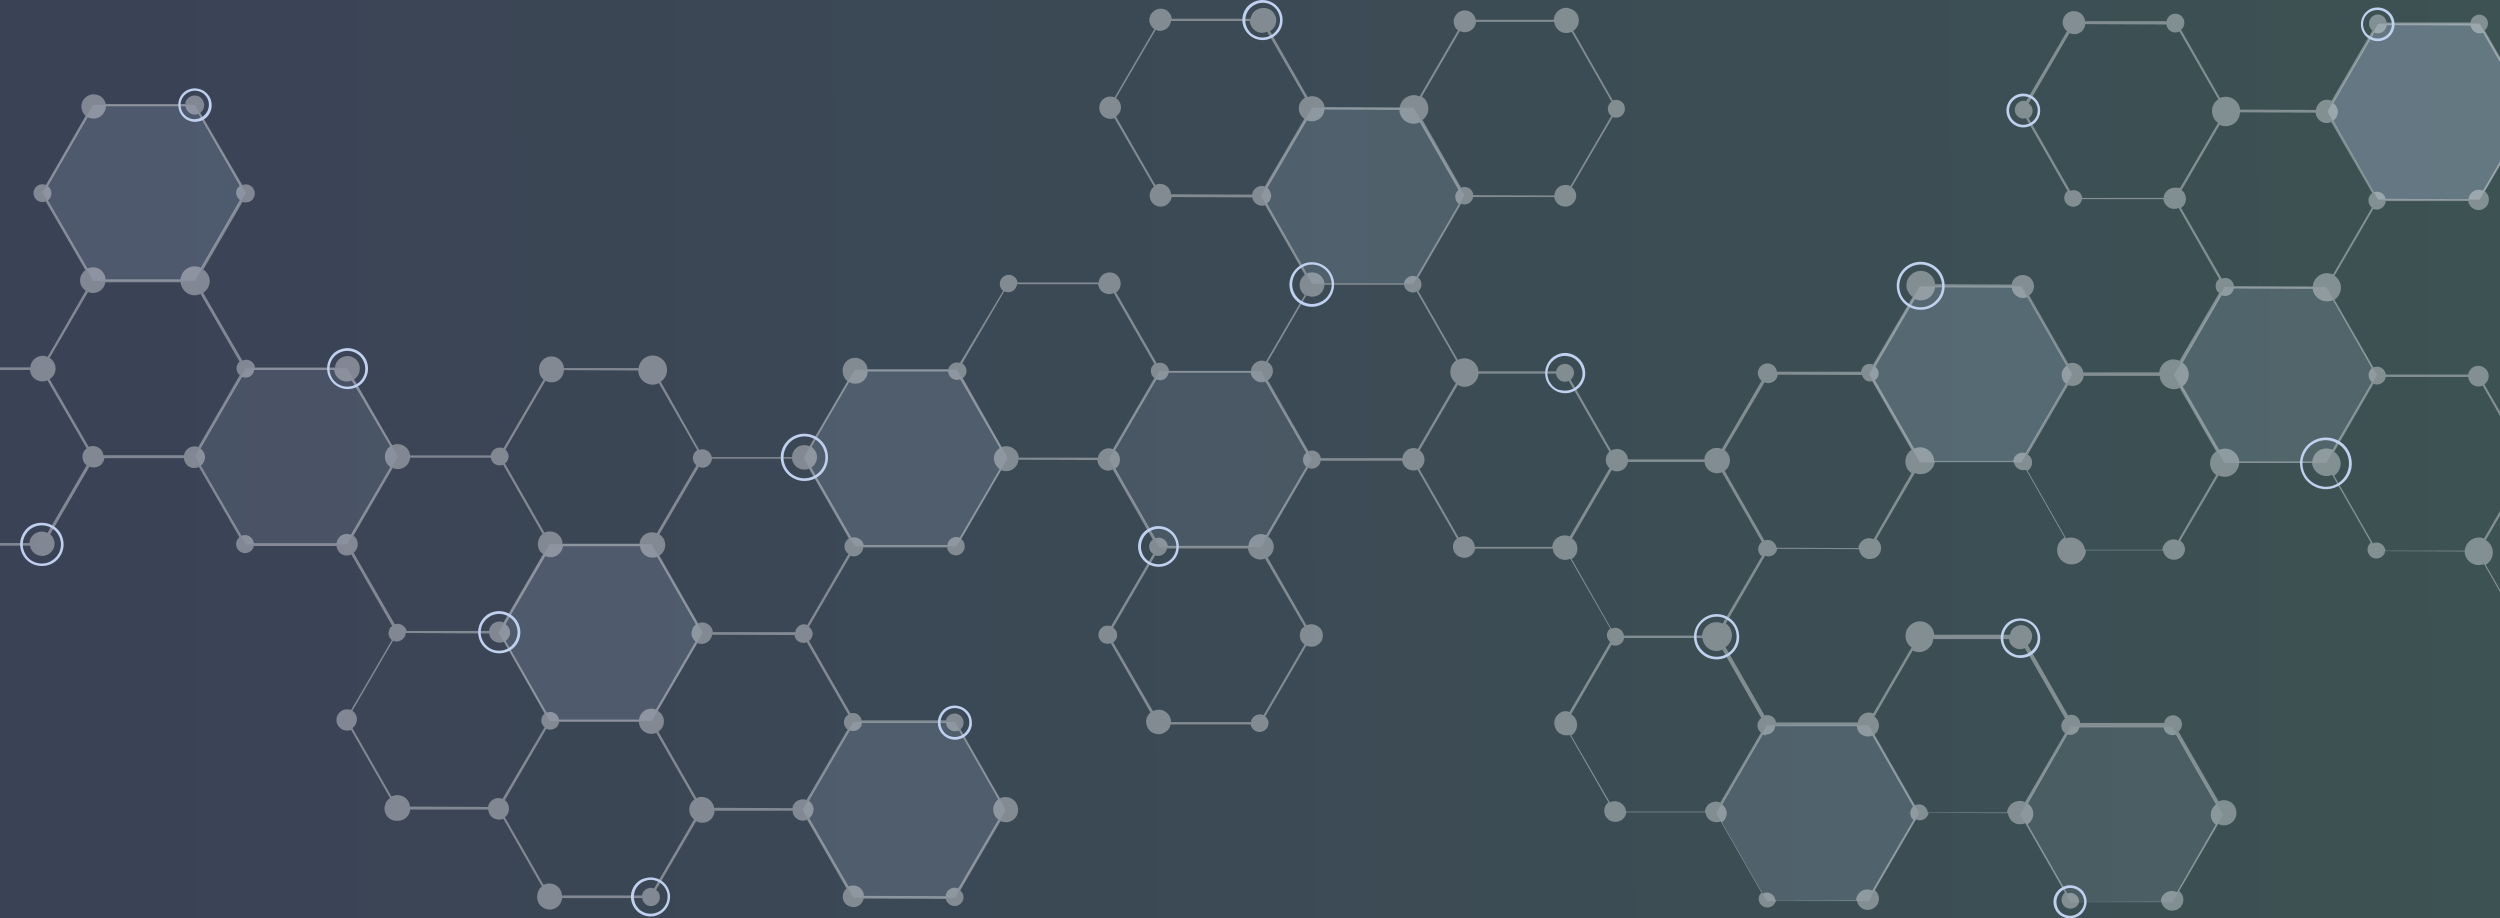 <?xml version="1.0" encoding="utf-8"?>
<!-- Generator: Adobe Illustrator 24.1.2, SVG Export Plug-In . SVG Version: 6.00 Build 0)  -->
<svg version="1.1" id="Layer_1" xmlns="http://www.w3.org/2000/svg" xmlns:xlink="http://www.w3.org/1999/xlink" x="0px" y="0px"
	 viewBox="0 0 1440 529" style="enable-background:new 0 0 1440 529;" xml:space="preserve">
<rect x="0" y="0" width="1440" height="529" fill="#333333" stroke="none"/>
<style type="text/css">
	.st0{fill:url(#SVGID_1_);fill-opacity:0.25;}
	.st1{opacity:0.9;}
	.st2{opacity:0.3;fill:url(#SVGID_2_);enable-background:new    ;}
	.st3{opacity:0.5;}
	.st4{opacity:0.4;fill:url(#SVGID_3_);enable-background:new    ;}
	.st5{opacity:0.3;fill:url(#SVGID_4_);enable-background:new    ;}
	.st6{opacity:0.3;fill:url(#SVGID_5_);enable-background:new    ;}
	.st7{opacity:0.3;fill:url(#SVGID_6_);enable-background:new    ;}
	.st8{opacity:0.3;fill:url(#SVGID_7_);enable-background:new    ;}
	.st9{opacity:0.2;fill:url(#SVGID_8_);enable-background:new    ;}
	.st10{opacity:0.3;fill:url(#SVGID_9_);enable-background:new    ;}
	.st11{opacity:0.2;fill:url(#SVGID_10_);enable-background:new    ;}
	.st12{opacity:0.2;fill:url(#SVGID_11_);enable-background:new    ;}
	.st13{opacity:0.3;fill:url(#SVGID_12_);enable-background:new    ;}
	.st14{opacity:0.3;fill:url(#SVGID_13_);enable-background:new    ;}
	.st15{fill:#FFFFFF;fill-opacity:0.4;}
	.st16{fill:url(#SVGID_14_);}
	.st17{fill:url(#SVGID_15_);}
	.st18{fill:url(#SVGID_16_);}
	.st19{fill:url(#SVGID_17_);}
	.st20{fill:url(#SVGID_18_);}
	.st21{fill:url(#SVGID_19_);}
	.st22{fill:url(#SVGID_20_);}
	.st23{fill:url(#SVGID_21_);}
	.st24{fill:url(#SVGID_22_);}
	.st25{fill:url(#SVGID_23_);}
	.st26{fill:url(#SVGID_24_);}
	.st27{fill:url(#SVGID_25_);}
	.st28{fill:url(#SVGID_26_);}
	.st29{fill:url(#SVGID_27_);}
	.st30{fill:url(#SVGID_28_);}
	.st31{fill:url(#SVGID_29_);}
	.st32{fill:url(#SVGID_30_);}
	.st33{fill:url(#SVGID_31_);}
</style>
<linearGradient id="SVGID_1_" gradientUnits="userSpaceOnUse" x1="-1.782" y1="263.395" x2="1445.714" y2="267.538" gradientTransform="matrix(1 0 0 -1 0 530)">
	<stop  offset="0" style="stop-color:#5171C0"/>
	<stop  offset="1" style="stop-color:#5BB0B5"/>
</linearGradient>
<rect x="-1" y="0" class="st0" width="1446" height="529"/>
<g class="st1">
	
		<linearGradient id="SVGID_2_" gradientUnits="userSpaceOnUse" x1="42221.125" y1="155.279" x2="96985.227" y2="-261.119" gradientTransform="matrix(1 0 0 -1 0 530)">
		<stop  offset="0" style="stop-color:#CEDFFF"/>
		<stop  offset="0.25" style="stop-color:#32D8DD"/>
		<stop  offset="0.5" style="stop-color:#60DF84"/>
		<stop  offset="0.75" style="stop-color:#FFD429"/>
		<stop  offset="1" style="stop-color:#DF2D5C"/>
	</linearGradient>
	<path class="st2" d="M1428.3,13.6l29.3,50.7l-29.3,50.7h-58.5l-29.2-50.7l29.2-50.7H1428.3z"/>
	<g class="st3">
		
			<linearGradient id="SVGID_3_" gradientUnits="userSpaceOnUse" x1="41957.781" y1="4.074" x2="96721.883" y2="-412.227" gradientTransform="matrix(1 0 0 -1 0 530)">
			<stop  offset="0" style="stop-color:#CEDFFF"/>
			<stop  offset="0.25" style="stop-color:#32D8DD"/>
			<stop  offset="0.5" style="stop-color:#60DF84"/>
			<stop  offset="0.75" style="stop-color:#FFD429"/>
			<stop  offset="1" style="stop-color:#DF2D5C"/>
		</linearGradient>
		<path class="st4" d="M1164.3,164.9l29.3,50.7l-29.3,50.7h-58.5l-29.2-50.7l29.2-50.7H1164.3z"/>
		
			<linearGradient id="SVGID_4_" gradientUnits="userSpaceOnUse" x1="41869.711" y1="-248.676" x2="96633.812" y2="-664.977" gradientTransform="matrix(1 0 0 -1 0 530)">
			<stop  offset="0" style="stop-color:#CEDFFF"/>
			<stop  offset="0.25" style="stop-color:#32D8DD"/>
			<stop  offset="0.5" style="stop-color:#60DF84"/>
			<stop  offset="0.75" style="stop-color:#FFD429"/>
			<stop  offset="1" style="stop-color:#DF2D5C"/>
		</linearGradient>
		<path class="st5" d="M1076.3,417.7l29.3,50.7l-29.3,50.7h-58.5l-29.3-50.7l29.3-50.7H1076.3z"/>
		
			<linearGradient id="SVGID_5_" gradientUnits="userSpaceOnUse" x1="42133.535" y1="3.647" x2="96897.633" y2="-412.654" gradientTransform="matrix(1 0 0 -1 0 530)">
			<stop  offset="0" style="stop-color:#CEDFFF"/>
			<stop  offset="0.25" style="stop-color:#32D8DD"/>
			<stop  offset="0.5" style="stop-color:#60DF84"/>
			<stop  offset="0.75" style="stop-color:#FFD429"/>
			<stop  offset="1" style="stop-color:#DF2D5C"/>
		</linearGradient>
		<path class="st6" d="M1339.9,165.3l29.2,50.7l-29.2,50.7h-58.6l-29.2-50.7l29.2-50.7H1339.9z"/>
		
			<linearGradient id="SVGID_6_" gradientUnits="userSpaceOnUse" x1="41606.188" y1="108.058" x2="96370.281" y2="-306.84" gradientTransform="matrix(1 0 0 -1 0 530)">
			<stop  offset="0" style="stop-color:#CEDFFF"/>
			<stop  offset="0.25" style="stop-color:#32D8DD"/>
			<stop  offset="0.5" style="stop-color:#60DF84"/>
			<stop  offset="0.75" style="stop-color:#FFD429"/>
			<stop  offset="1" style="stop-color:#DF2D5C"/>
		</linearGradient>
		<path class="st7" d="M814.2,62l29.3,50.7l-29.3,50.7h-58.5l-29.3-50.7L755.7,62H814.2z"/>
		
			<linearGradient id="SVGID_7_" gradientUnits="userSpaceOnUse" x1="40904.586" y1="108.611" x2="95669.891" y2="-307.69" gradientTransform="matrix(1 0 0 -1 0 530)">
			<stop  offset="0" style="stop-color:#CEDFFF"/>
			<stop  offset="0.25" style="stop-color:#32D8DD"/>
			<stop  offset="0.5" style="stop-color:#60DF84"/>
			<stop  offset="0.75" style="stop-color:#FFD429"/>
			<stop  offset="1" style="stop-color:#DF2D5C"/>
		</linearGradient>
		<path class="st8" d="M112.2,60.4l29.3,50.7l-29.3,50.7H53.7l-29.2-50.7l29.2-50.7H112.2z"/>
		
			<linearGradient id="SVGID_8_" gradientUnits="userSpaceOnUse" x1="40993.496" y1="-43.246" x2="95757.594" y2="-459.644" gradientTransform="matrix(1 0 0 -1 0 530)">
			<stop  offset="0" style="stop-color:#CEDFFF"/>
			<stop  offset="0.25" style="stop-color:#32D8DD"/>
			<stop  offset="0.5" style="stop-color:#60DF84"/>
			<stop  offset="0.75" style="stop-color:#FFD429"/>
			<stop  offset="1" style="stop-color:#DF2D5C"/>
		</linearGradient>
		<path class="st9" d="M200,212.2l29.2,50.7L200,313.5h-58.5l-29.3-50.7l29.3-50.7H200z"/>
		
			<linearGradient id="SVGID_9_" gradientUnits="userSpaceOnUse" x1="41343.195" y1="-246.928" x2="96107.195" y2="-663.428" gradientTransform="matrix(1 0 0 -1 0 530)">
			<stop  offset="0" style="stop-color:#CEDFFF"/>
			<stop  offset="0.25" style="stop-color:#32D8DD"/>
			<stop  offset="0.5" style="stop-color:#60DF84"/>
			<stop  offset="0.75" style="stop-color:#FFD429"/>
			<stop  offset="1" style="stop-color:#DF2D5C"/>
		</linearGradient>
		<path class="st10" d="M550.1,415.8l29.2,50.6l-29.2,50.7h-58.5l-29.3-50.7l29.3-50.6H550.1z"/>
		
			<linearGradient id="SVGID_10_" gradientUnits="userSpaceOnUse" x1="41532.492" y1="-44.927" x2="96311.992" y2="-461.427" gradientTransform="matrix(1 0 0 -1 0 530)">
			<stop  offset="0" style="stop-color:#CEDFFF"/>
			<stop  offset="0.25" style="stop-color:#32D8DD"/>
			<stop  offset="0.5" style="stop-color:#60DF84"/>
			<stop  offset="0.75" style="stop-color:#FFD429"/>
			<stop  offset="1" style="stop-color:#DF2D5C"/>
		</linearGradient>
		<path class="st11" d="M726.3,213.8l29.3,50.7l-29.3,50.7h-58.5l-29.3-50.7l29.3-50.7H726.3z"/>
		
			<linearGradient id="SVGID_11_" gradientUnits="userSpaceOnUse" x1="42044.676" y1="-249.492" x2="96808.781" y2="-665.793" gradientTransform="matrix(1 0 0 -1 0 530)">
			<stop  offset="0" style="stop-color:#CEDFFF"/>
			<stop  offset="0.25" style="stop-color:#32D8DD"/>
			<stop  offset="0.5" style="stop-color:#60DF84"/>
			<stop  offset="0.75" style="stop-color:#FFD429"/>
			<stop  offset="1" style="stop-color:#DF2D5C"/>
		</linearGradient>
		<path class="st12" d="M1251.2,418.5l29.3,50.7l-29.3,50.7h-58.5l-29.2-50.7l29.2-50.7H1251.2z"/>
		
			<linearGradient id="SVGID_12_" gradientUnits="userSpaceOnUse" x1="41516.664" y1="-45.496" x2="96514.062" y2="-463.598" gradientTransform="matrix(1 0 0 -1 0 530)">
			<stop  offset="0" style="stop-color:#CEDFFF"/>
			<stop  offset="0.25" style="stop-color:#32D8DD"/>
			<stop  offset="0.5" style="stop-color:#60DF84"/>
			<stop  offset="0.75" style="stop-color:#FFD429"/>
			<stop  offset="1" style="stop-color:#DF2D5C"/>
		</linearGradient>
		<path class="st13" d="M551.1,212.9l29.4,50.9l-29.4,50.9h-58.8l-29.4-50.9l29.4-50.9H551.1z"/>
		
			<linearGradient id="SVGID_13_" gradientUnits="userSpaceOnUse" x1="41341.047" y1="-146.083" x2="96338.445" y2="-564.181" gradientTransform="matrix(1 0 0 -1 0 530)">
			<stop  offset="0" style="stop-color:#CEDFFF"/>
			<stop  offset="0.25" style="stop-color:#32D8DD"/>
			<stop  offset="0.5" style="stop-color:#60DF84"/>
			<stop  offset="0.75" style="stop-color:#FFD429"/>
			<stop  offset="1" style="stop-color:#DF2D5C"/>
		</linearGradient>
		<path class="st14" d="M375.4,313.5l29.4,50.9l-29.4,50.9h-58.8l-29.4-50.9l29.4-50.9H375.4z"/>
	</g>
	<path class="st15" d="M-150.9,220c1,0,2.1-0.2,3-0.6l22.8,39.3c-0.6,0.5-1,1-1.3,1.7s-0.5,1.4-0.5,2.1c0,1.3,0.5,2.5,1.3,3.4
		c0.8,0.9,2,1.6,3.3,1.7c1.3,0.1,2.5-0.2,3.6-0.9c1-0.7,1.8-1.8,2.1-3h46.1c0.1,1.1,0.5,2.2,1.1,3.2c0.6,1,1.5,1.8,2.5,2.3
		c1,0.6,2.1,0.9,3.3,0.9c1.1,0,2.3-0.2,3.3-0.7l23,39.7c-0.7,0.5-1.2,1.2-1.6,2c-0.4,0.8-0.6,1.6-0.6,2.5c0,1.5,0.5,3,1.6,4.1
		c1,1.1,2.4,1.8,4,1.9c1.5,0.1,3-0.4,4.2-1.4c1.2-1,1.9-2.4,2.1-3.9h44.9c0.2,1.1,0.6,2.2,1.3,3.1c0.7,0.9,1.6,1.7,2.6,2.1
		c1,0.5,2.2,0.7,3.3,0.7c1.1,0,2.3-0.4,3.3-0.9c1-0.6,1.8-1.4,2.5-2.3c0.6-1,1-2.1,1.1-3.2c0.1-1.1-0.1-2.3-0.5-3.3
		c-0.4-1.1-1.1-2-2-2.7l22.6-39c0.7,0.3,1.6,0.5,2.4,0.5c1.5,0,3-0.5,4.2-1.5c1.1-1,1.9-2.4,2-3.9H106c0,1,0.3,1.9,0.8,2.8
		c0.5,0.8,1.2,1.6,2.1,2.1c0.9,0.5,1.8,0.8,2.8,0.8c1,0,2-0.2,2.9-0.6l23.3,40.4c-0.8,0.7-1.4,1.6-1.7,2.6c-0.3,1-0.3,2.1,0.1,3.1
		c0.3,1,1,1.9,1.8,2.5c0.9,0.6,1.9,1,2.9,1c1.2,0,2.4-0.4,3.4-1.1c0.9-0.8,1.6-1.8,1.8-3h47.6c0.2,1.5,0.8,2.8,1.9,3.9
		c1.1,1,2.5,1.6,4,1.6c0.9,0,1.8-0.2,2.7-0.6l23.5,41.1c-0.6,0.5-1.2,1.1-1.5,1.8c-0.4,0.7-0.6,1.5-0.6,2.3c0,0.8,0.1,1.6,0.5,2.3
		s0.8,1.3,1.4,1.8l-23.5,40.3c-0.9-0.4-1.9-0.5-2.9-0.4c-1,0.1-2,0.4-2.8,1c-0.8,0.6-1.5,1.3-2,2.2s-0.7,1.9-0.7,2.9
		c0,1,0.2,2,0.7,2.9c0.5,0.9,1.2,1.6,2,2.2c0.8,0.6,1.8,0.9,2.8,1c1,0.1,2,0,2.9-0.4l22.5,39.3c-1.3,0.8-2.3,2.1-2.8,3.6
		c-0.5,1.5-0.6,3.1-0.1,4.6c0.5,1.5,1.4,2.8,2.7,3.7c1.3,0.9,2.8,1.3,4.4,1.2c1.8,0.1,3.6-0.6,5-1.8c1.4-1.2,2.2-2.9,2.4-4.7h44.9
		c0.1,1,0.4,2,0.9,2.8c0.5,0.9,1.2,1.6,2.1,2.1c0.8,0.5,1.8,0.8,2.8,0.9c1,0.1,2-0.1,2.9-0.5l22.3,39c-0.9,0.6-1.6,1.5-2,2.4
		c-0.5,1-0.7,2-0.8,3.1c-0.1,0.9,0,1.9,0.3,2.8c0.3,0.9,0.8,1.7,1.4,2.5c0.6,0.7,1.4,1.3,2.2,1.7c0.8,0.4,1.8,0.7,2.7,0.8
		c0.9,0.1,1.9,0,2.8-0.3c0.9-0.3,1.7-0.8,2.5-1.4c0.7-0.6,1.3-1.4,1.7-2.2c0.4-0.8,0.7-1.8,0.8-2.7h46.1c0.1,0.9,0.4,1.7,0.9,2.4
		c0.5,0.7,1.2,1.3,1.9,1.7c0.8,0.4,1.6,0.6,2.5,0.5c0.9,0,1.7-0.3,2.4-0.7c0.7-0.4,1.4-1.1,1.8-1.8c0.4-0.7,0.7-1.6,0.7-2.4
		c0-0.9-0.2-1.7-0.5-2.5c-0.4-0.8-1-1.4-1.7-1.9l23.1-39.6c1,0.5,2.1,0.9,3.2,0.9c0.9,0,1.9-0.1,2.8-0.4c0.9-0.3,1.7-0.8,2.4-1.5
		c0.7-0.6,1.2-1.4,1.6-2.3c0.4-0.9,0.6-1.8,0.6-2.7h44.9c0.1,1.5,0.7,3,1.8,4c1.1,1.1,2.6,1.7,4.1,1.7c0.9,0,1.7-0.1,2.5-0.5
		l22.7,39.6c-0.8,0.6-1.3,1.4-1.7,2.3c-0.4,0.9-0.5,1.9-0.5,2.8c0.1,1,0.4,1.9,0.9,2.7c0.5,0.8,1.2,1.5,2.1,2
		c0.8,0.5,1.8,0.8,2.8,0.9c1,0.1,1.9-0.1,2.8-0.5c0.9-0.4,1.7-1,2.3-1.8c0.6-0.8,1-1.7,1.2-2.6l47.3,0.2c0.2,1.1,0.9,2.2,1.8,2.9
		c0.9,0.7,2,1.2,3.2,1.2c0.6,0,1.3-0.1,1.8-0.3l1.2-0.6c0.7-0.5,1.2-1.1,1.6-1.8c0.4-0.7,0.6-1.5,0.6-2.3c0-0.8-0.1-1.5-0.5-2.2
		s-0.8-1.3-1.4-1.8l23.2-39.9c0.9,0.4,1.8,0.6,2.8,0.6c1.8,0.1,3.5-0.5,4.9-1.7c1.4-1.2,2.2-2.8,2.4-4.5v-1.4
		c-0.1-1.8-0.8-3.6-2.2-4.9c-1.3-1.3-3.1-2-4.9-2c-1.2,0-2.3,0.2-3.3,0.7l-22.7-39.7c0.6-0.5,1.1-1.2,1.4-2c0.3-0.8,0.4-1.6,0.3-2.4
		c-0.1-0.8-0.3-1.6-0.8-2.3c-0.4-0.7-1-1.3-1.7-1.7c-0.7-0.4-1.5-0.6-2.3-0.7c-0.8,0-1.6,0.1-2.4,0.4c-0.7,0.3-1.4,0.8-1.9,1.4
		c-0.5,0.6-0.9,1.4-1.1,2.1h-48.5c-0.2-1.2-0.8-2.2-1.7-3c-0.9-0.8-2-1.2-3.2-1.2c-0.5,0-1,0.1-1.5,0.2l-23.9-41.7
		c0.6-0.5,1.2-1.1,1.5-1.8c0.4-0.7,0.6-1.5,0.6-2.3c0-0.8-0.2-1.6-0.6-2.3c-0.4-0.7-0.9-1.3-1.5-1.8l23.8-40.9
		c0.6,0.2,1.3,0.4,1.9,0.4c1.4,0,2.8-0.5,3.8-1.5c1-1,1.7-2.3,1.8-3.7h48.2c0.1,1.3,0.8,2.5,1.8,3.4c1,0.8,2.3,1.3,3.7,1.2
		c1.3-0.1,2.6-0.7,3.4-1.7s1.4-2.3,1.3-3.6c0-0.8-0.2-1.6-0.5-2.3c-0.3-0.7-0.9-1.3-1.5-1.8l23-39.6c0.8,0.3,1.7,0.5,2.6,0.5
		c1.8,0.1,3.6-0.6,5-1.8c1.4-1.2,2.2-3,2.3-4.8l45.5,0.2c0.1,1.6,0.8,3.1,1.9,4.3c1.2,1.1,2.7,1.8,4.3,1.8c0.9,0,1.8-0.2,2.7-0.6
		l23,40.2c-0.6,0.5-1.1,1.1-1.5,1.8c-0.4,0.7-0.6,1.4-0.6,2.2c0,0.9,0.2,1.7,0.6,2.5c0.4,0.8,1,1.4,1.7,1.9l-24.2,41.6
		c-0.5-0.2-1.1-0.3-1.6-0.3c-0.7-0.1-1.4,0-2.1,0.2c-0.7,0.2-1.3,0.6-1.8,1.1c-0.5,0.5-1,1.1-1.3,1.7c-0.3,0.6-0.5,1.4-0.5,2.1
		c0,0.7,0.1,1.4,0.4,2.1s0.7,1.3,1.2,1.8s1.1,0.9,1.8,1.1c0.7,0.2,1.4,0.4,2.1,0.3c0.6,0,1.1-0.1,1.7-0.2l22.8,39.8
		c-0.9,0.7-1.5,1.7-2,2.7c-0.4,1-0.6,2.2-0.5,3.3c0.1,1.1,0.5,2.2,1.1,3.2c0.6,1,1.4,1.8,2.4,2.3c1,0.6,2.1,0.9,3.2,1
		c1.1,0.1,2.3-0.1,3.3-0.6c1-0.5,1.9-1.1,2.7-2c0.7-0.9,1.2-1.9,1.4-3h46.1c0.2,1.3,0.9,2.4,1.9,3.2c1,0.8,2.3,1.2,3.5,1.1
		c1.3-0.1,2.5-0.6,3.4-1.5c0.9-0.9,1.4-2.1,1.5-3.4c0-0.8-0.1-1.6-0.5-2.3c-0.3-0.7-0.8-1.3-1.4-1.8l23.7-40.7
		c0.8,0.4,1.6,0.5,2.4,0.6c0.9,0.1,1.8,0,2.6-0.3c0.8-0.3,1.6-0.7,2.3-1.3c0.7-0.6,1.2-1.3,1.6-2.1c0.4-0.8,0.6-1.7,0.6-2.6
		c0-0.9-0.1-1.8-0.5-2.6c-0.3-0.8-0.8-1.6-1.5-2.2c-0.6-0.6-1.4-1.1-2.2-1.4c-0.8-0.3-1.7-0.5-2.6-0.4c-0.9,0-1.8,0.2-2.7,0.5
		l-22.3-39c1-0.6,1.9-1.5,2.5-2.5c0.6-1,0.9-2.2,1-3.4s-0.3-2.4-0.8-3.5c-0.6-1.1-1.4-2-2.4-2.6l23-39.6c0.6,0.3,1.3,0.4,2,0.5
		c1.3,0,2.5-0.4,3.5-1.3c1-0.8,1.6-2,1.7-3.3h47c0.1,1,0.4,1.9,1,2.7c0.5,0.8,1.2,1.5,2.1,2c0.8,0.5,1.8,0.8,2.8,0.9
		c1,0.1,2-0.1,2.9-0.4l22.7,39.6c-0.7,0.6-1.3,1.3-1.7,2.1c-0.4,0.8-0.6,1.7-0.6,2.6c0,1.6,0.6,3.2,1.7,4.3c1.1,1.2,2.6,1.9,4.2,2.1
		c1.6,0.2,3.2-0.3,4.5-1.3c1.3-1,2.2-2.4,2.4-4h44.7c0.1,1.8,1,3.4,2.3,4.6c1.3,1.2,3,1.9,4.8,1.9c1,0,2-0.2,3-0.6l23,40.1
		c-0.6,0.5-1,1.1-1.4,1.7c-0.3,0.7-0.5,1.4-0.5,2.1c0,0.8,0.1,1.5,0.5,2.2c0.3,0.7,0.8,1.3,1.4,1.8L904,410.1
		c-0.8-0.3-1.7-0.5-2.6-0.5c-1,0.1-1.9,0.4-2.7,0.9c-0.8,0.5-1.5,1.2-2.1,1.9c-0.6,0.8-1,1.7-1.2,2.6c-0.2,0.9-0.2,1.9,0,2.9
		c0.2,0.9,0.6,1.8,1.1,2.6c0.5,0.8,1.2,1.5,2.1,2c0.8,0.5,1.7,0.9,2.7,1s1.9,0.1,2.9-0.1l22.2,38.7c-1,0.8-1.8,2-2.1,3.2
		c-0.4,1.3-0.3,2.6,0.1,3.8c0.4,1.2,1.2,2.3,2.3,3.1c1.1,0.8,2.3,1.2,3.6,1.2c1.6,0,3.1-0.5,4.3-1.5c1.2-1,2-2.4,2.2-4h45.5
		c0.2,1.5,0.9,3,2,4c1.1,1,2.6,1.6,4.2,1.7c0.9,0,1.8-0.1,2.6-0.5l23.5,41.1c-0.5,0.5-0.9,1-1.2,1.6c-0.3,0.6-0.4,1.3-0.4,1.9
		c0,1.3,0.5,2.5,1.3,3.4c0.9,0.9,2,1.5,3.3,1.6c1.2,0.1,2.5-0.3,3.5-1c1-0.8,1.7-1.9,1.9-3.1l46.6,0.2c0.2,1.5,1,2.8,2.1,3.8
		c1.1,1,2.5,1.5,4,1.5c1.7,0,3.3-0.6,4.6-1.8c1.2-1.2,2-2.8,2-4.5c0-1-0.2-1.9-0.6-2.8c-0.4-0.9-1-1.7-1.8-2.3l23.7-40.7
		c0.7,0.3,1.4,0.5,2.1,0.5c1.2,0,2.4-0.4,3.4-1.2c0.9-0.8,1.6-1.9,1.8-3.1l45.7,0.2c0.1,1.1,0.5,2.2,1.1,3.2c0.6,1,1.5,1.8,2.4,2.3
		c1,0.6,2.1,0.9,3.2,0.9s2.3-0.2,3.3-0.7l22.9,40.1c-0.9,0.6-1.5,1.5-1.8,2.5c-0.3,1-0.3,2.1,0,3.1c0.3,1,1,1.9,1.8,2.6
		c0.9,0.6,1.9,1,3,1c1.2,0,2.4-0.4,3.4-1.2c1-0.8,1.6-1.9,1.8-3.1h47.1c0.2,1,0.6,2,1.2,2.8s1.4,1.5,2.4,2c0.9,0.5,2,0.7,3,0.6
		c1,0,2.1-0.3,3-0.8s1.7-1.2,2.2-2.1c0.6-0.9,0.9-1.9,1-2.9c0.1-1-0.1-2.1-0.5-3s-1.1-1.8-1.9-2.5l22.5-38.6c1,0.5,2,0.8,3.1,0.8
		c1,0,1.9-0.1,2.8-0.5c0.9-0.3,1.7-0.9,2.4-1.5c0.7-0.7,1.2-1.4,1.6-2.3c0.4-0.9,0.6-1.8,0.6-2.8s-0.2-1.9-0.5-2.8
		c-0.3-0.9-0.9-1.7-1.5-2.4s-1.4-1.2-2.3-1.6c-0.9-0.4-1.8-0.6-2.8-0.6c-1.1,0-2.2,0.2-3.2,0.7l-23.1-40.3c0.7-0.5,1.2-1.2,1.6-2
		c0.3-0.8,0.5-1.6,0.4-2.5c-0.1-0.8-0.3-1.7-0.8-2.4c-0.4-0.7-1.1-1.3-1.8-1.7c-0.7-0.4-1.6-0.7-2.4-0.7c-0.8,0-1.7,0.2-2.4,0.5
		c-0.8,0.4-1.4,0.9-1.9,1.6c-0.5,0.7-0.8,1.5-0.9,2.3h-48.4c-0.1-1.3-0.7-2.4-1.6-3.3c-0.9-0.9-2.1-1.4-3.4-1.4
		c-0.7,0-1.3,0.1-2,0.4l-23.2-40.6c0.8-0.6,1.4-1.3,1.8-2.2c0.4-0.9,0.7-1.8,0.7-2.8c0-1.6-0.6-3.2-1.7-4.4c-1.1-1.2-2.6-1.9-4.2-2
		c-1.6-0.1-3.2,0.4-4.5,1.4c-1.3,1-2.1,2.5-2.3,4.1h-43.7c-0.1-1.4-0.6-2.7-1.3-3.9s-1.8-2.1-3-2.8c-1.2-0.7-2.6-1-4-1
		c-1.4,0-2.8,0.4-4,1.1c-1.2,0.7-2.2,1.7-3,2.9c-0.7,1.2-1.2,2.5-1.2,3.9c-0.1,1.4,0.2,2.8,0.8,4c0.6,1.3,1.5,2.3,2.7,3.1l-22.1,38
		c-0.8-0.3-1.6-0.5-2.4-0.5c-1.6,0-3.1,0.5-4.3,1.6c-1.2,1-2,2.5-2.2,4.1h-47.1c-0.2-1.2-0.8-2.2-1.7-3c-0.9-0.8-2-1.2-3.2-1.2
		c-0.6,0-1.2,0.1-1.7,0.2l-22.5-39.4c1.1-0.7,2-1.7,2.7-2.9c0.6-1.2,1-2.5,1-3.8c0-1.3-0.3-2.7-0.9-3.9c-0.6-1.2-1.5-2.2-2.6-3
		l22.6-39c0.5,0.2,1.1,0.3,1.7,0.4c1.3,0,2.5-0.4,3.5-1.2c1-0.8,1.6-2,1.8-3.2l47.1,0.2c0.2,1.5,0.9,3,2,4c1.1,1.1,2.6,1.7,4.2,1.7
		c1.4,0,2.7-0.4,3.8-1.1c1.1-0.8,2-1.9,2.4-3.2c0.4-1.3,0.4-2.7,0-4c-0.4-1.3-1.2-2.4-2.4-3.2l22.2-38.1c1,0.5,2.1,0.7,3.2,0.7
		c2,0,4-0.6,5.5-2c1.5-1.3,2.5-3.1,2.8-5.1h45.4c0.2,1.3,0.8,2.5,1.8,3.4c1,0.9,2.3,1.4,3.6,1.4c0.6,0,1.2-0.1,1.7-0.2l22.2,39
		c-1.3,0.7-2.3,1.7-3.1,3c-0.8,1.2-1.2,2.7-1.2,4.1c0,1.4,0.3,2.9,1,4.1c0.7,1.3,1.7,2.3,3,3.1c1.2,0.7,2.7,1.2,4.1,1.2
		c1.4,0,2.9-0.3,4.2-1c1.3-0.7,2.3-1.7,3.1-3c0.8-1.2,1.2-2.7,1.2-4.1h44.4c0.2,1.6,1.1,3,2.3,4c1.2,1,2.8,1.5,4.4,1.4
		c1.6-0.1,3.1-0.8,4.2-1.9c1.1-1.2,1.8-2.7,1.8-4.3c-0.1-0.9-0.4-1.8-0.8-2.7c-0.5-0.8-1.1-1.5-1.9-2.1l22-37.6
		c1.2,0.6,2.6,0.9,4,0.8c1.4-0.1,2.7-0.5,3.9-1.2c1.2-0.7,2.2-1.7,2.8-2.9c0.7-1.2,1.1-2.5,1.1-3.9h42c0.2,2,1.1,3.9,2.6,5.3
		s3.4,2.2,5.5,2.3c1.2,0,2.4-0.2,3.5-0.7l22.3,39c-0.8,0.7-1.4,1.6-1.7,2.6c-0.3,1-0.3,2.1,0.1,3.1c0.3,1,1,1.9,1.8,2.5
		c0.8,0.6,1.9,1,2.9,1c1.2,0,2.4-0.4,3.4-1.2c1-0.8,1.6-1.9,1.8-3.1l45.7,0.2c0.1,2.1,0.9,4.1,2.4,5.5c1.5,1.5,3.5,2.3,5.5,2.4
		c1.1,0,2.3-0.2,3.3-0.6l22.1,38.6c-0.8,0.7-1.4,1.6-1.7,2.6c-0.3,1-0.2,2.1,0.1,3.1s1,1.8,1.8,2.5c0.9,0.6,1.9,0.9,2.9,1
		c1.2,0,2.3-0.3,3.2-1c0.9-0.7,1.6-1.7,1.9-2.9h45.2c0.2,1.3,0.7,2.6,1.5,3.7c0.8,1.1,1.8,2,3,2.6c1.2,0.6,2.6,0.9,3.9,0.8
		c1.3,0,2.7-0.4,3.8-1.1c1.2-0.7,2.2-1.6,2.9-2.8c0.7-1.1,1.1-2.5,1.2-3.8c0.1-1.3-0.2-2.7-0.7-3.9c-0.6-1.2-1.4-2.3-2.5-3.1
		l22.4-38.5c0.6,0.2,1.2,0.4,1.8,0.4c1.4,0,2.7-0.5,3.7-1.4c1-0.9,1.6-2.3,1.6-3.6c0-1.4-0.5-2.7-1.4-3.7c-0.9-1-2.2-1.6-3.6-1.6
		c-0.6,0-1.2,0.1-1.7,0.3l-22.4-39.2c1.3-1,2.3-2.4,2.8-4c0.5-1.6,0.5-3.3,0-4.9c-0.5-1.6-1.5-3-2.8-4.1c-1.3-1-2.9-1.7-4.6-1.8
		c-2.1,0-4.1,0.7-5.7,2.1c-1.6,1.4-2.5,3.3-2.7,5.4l-45.4-0.2c-0.2-1.2-0.8-2.2-1.7-3c-0.9-0.8-2.1-1.2-3.2-1.2
		c-0.6,0-1.3,0.1-1.9,0.3l-23.6-41.1c0.7-0.5,1.3-1.2,1.8-2c0.4-0.8,0.7-1.7,0.7-2.6c0-1.5-0.5-3-1.5-4.1c-1-1.1-2.4-1.8-3.9-2
		c-1.5-0.1-3,0.3-4.2,1.2c-1.2,0.9-2,2.3-2.2,3.8h-47.5c-0.1-1.2-0.7-2.4-1.6-3.2c-0.9-0.8-2.1-1.3-3.4-1.3c-0.7,0-1.5,0.1-2.1,0.4
		l-22.4-39c1.1-0.8,2.1-1.8,2.7-3c0.6-1.2,1-2.5,1-3.9c0-1.4-0.3-2.7-1-3.9c-0.6-1.2-1.6-2.2-2.7-3l22.4-38.5
		c0.6,0.3,1.2,0.4,1.8,0.4c1.3,0,2.6-0.5,3.6-1.4c1-0.9,1.6-2.1,1.7-3.5h47.5c0.1,1,0.5,1.9,1.1,2.7c0.6,0.8,1.3,1.4,2.2,1.9
		c0.9,0.4,1.9,0.6,2.8,0.6c1,0,1.9-0.3,2.8-0.8c0.8-0.5,1.6-1.2,2.1-2c0.5-0.8,0.8-1.8,0.9-2.8c0.1-1-0.1-2-0.5-2.9
		c-0.4-0.9-1-1.7-1.8-2.3l23.8-40.9c0.5,0.2,1,0.3,1.5,0.3c1.3,0.1,2.6-0.3,3.6-1.2s1.7-2,1.8-3.4v-1.4c-0.2-1.2-0.7-2.4-1.7-3.2
		c-0.9-0.8-2.1-1.3-3.3-1.4c-0.6,0-1.2,0.1-1.8,0.3l-24-41.8c0.6-0.5,1.1-1.1,1.4-1.8c0.3-0.7,0.5-1.5,0.5-2.2
		c0-0.8-0.2-1.5-0.5-2.2c-0.3-0.7-0.8-1.3-1.4-1.8l-1.2-0.7c-0.6-0.3-1.2-0.4-1.9-0.4c-1.2,0-2.4,0.5-3.4,1.3
		c-0.9,0.8-1.5,2-1.7,3.2h-48.3c-0.2-1.3-0.8-2.5-1.8-3.4c-1-0.8-2.3-1.3-3.6-1.2c-1.3,0.1-2.5,0.7-3.4,1.7c-0.9,1-1.4,2.3-1.3,3.6
		c0,0.8,0.1,1.5,0.5,2.2c0.3,0.7,0.8,1.3,1.4,1.8l-23.5,40.4c-0.8-0.4-1.7-0.6-2.5-0.6c-1.6,0-3.2,0.6-4.4,1.7
		c-1.2,1.1-1.9,2.6-2.1,4.2l-43.7-0.2c-0.2-2-1.1-3.8-2.6-5.2c-1.5-1.4-3.4-2.1-5.4-2.2c-1.2,0-2.4,0.2-3.6,0.7l-22.4-39.3
		c0.6-0.5,1-1.1,1.4-1.7c0.3-0.7,0.5-1.4,0.5-2.1c0.1-1.3-0.4-2.6-1.2-3.6c-0.8-1-2.1-1.6-3.4-1.8c-1.3-0.1-2.6,0.2-3.7,1
		c-1,0.8-1.8,2-1.9,3.3H1201c-0.1-1.1-0.5-2.1-1.1-3c-0.6-0.9-1.4-1.6-2.4-2.1c-0.9-0.5-2-0.7-3.1-0.7c-1.1,0-2.1,0.3-3,0.8
		c-0.9,0.5-1.7,1.3-2.3,2.2c-0.6,0.9-0.9,1.9-1,3c-0.1,1.1,0.1,2.1,0.6,3.1c0.4,1,1.1,1.8,1.9,2.5l-23.6,40.3
		c-0.5-0.2-1.1-0.3-1.6-0.3c-1.3,0.1-2.5,0.6-3.4,1.6c-0.9,0.9-1.4,2.2-1.5,3.5c0,1.3,0.4,2.6,1.3,3.5c0.9,1,2.1,1.6,3.4,1.7
		c0.6,0,1.2-0.1,1.7-0.3l24,42c-0.7,0.5-1.2,1.2-1.5,2c-0.3,0.8-0.5,1.6-0.4,2.4c0.1,0.8,0.3,1.6,0.8,2.3c0.5,0.7,1.1,1.3,1.8,1.7
		c0.7,0.4,1.6,0.6,2.4,0.7c0.8,0,1.7-0.2,2.4-0.5c0.8-0.4,1.4-0.9,1.9-1.6s0.8-1.5,0.9-2.3h46.9c0.2,1.5,0.9,2.9,2.1,4
		s2.6,1.6,4.1,1.6c0.9,0,1.8-0.2,2.6-0.5l23.3,40.8c-0.6,0.5-1.1,1.1-1.5,1.8c-0.3,0.7-0.5,1.5-0.5,2.3c0,0.8,0.2,1.6,0.5,2.3
		c0.3,0.7,0.9,1.3,1.5,1.8l-22.8,39c-1-0.5-2.2-0.7-3.3-0.8c-2.1,0-4.1,0.7-5.7,2.1c-1.5,1.4-2.5,3.3-2.7,5.4H1200
		c-0.2-1.5-0.9-2.9-2.1-3.9c-1.1-1-2.6-1.6-4.1-1.6c-0.9,0-1.7,0.1-2.5,0.5l-22.5-39.3c1.1-0.8,2-1.9,2.4-3.2c0.5-1.3,0.5-2.7,0.1-4
		c-0.4-1.3-1.2-2.4-2.3-3.3c-1.1-0.8-2.4-1.3-3.8-1.3c-1.6,0-3.1,0.5-4.3,1.5c-1.2,1-2,2.4-2.2,4l-44.1-0.2
		c-0.1-1.4-0.5-2.7-1.3-3.9c-0.8-1.2-1.8-2.1-3-2.8c-1.2-0.7-2.6-1-4-1s-2.8,0.4-4,1.1c-1.2,0.7-2.2,1.7-3,2.9
		c-0.7,1.2-1.2,2.6-1.2,3.9c-0.1,1.4,0.2,2.8,0.9,4c0.6,1.3,1.5,2.3,2.7,3.1l-22.8,39c-0.6-0.2-1.2-0.4-1.8-0.4
		c-1.3-0.1-2.5,0.4-3.5,1.2c-0.9,0.9-1.5,2.1-1.6,3.3h-48.5c-0.2-1.3-0.8-2.5-1.8-3.4c-1-0.9-2.2-1.4-3.6-1.4
		c-0.7,0-1.4,0.1-2.1,0.4s-1.3,0.7-1.8,1.2c-0.5,0.5-0.9,1.1-1.2,1.8c-0.3,0.7-0.5,1.4-0.5,2.1c0,0.9,0.2,1.7,0.6,2.5
		c0.4,0.8,0.9,1.5,1.6,2l-22.9,39.3c-0.9-0.4-1.8-0.6-2.8-0.6c-1.8-0.1-3.6,0.6-5,1.8c-1.4,1.2-2.2,2.9-2.3,4.8h-44
		c-0.1-1.1-0.4-2.2-1-3.1c-0.6-0.9-1.4-1.7-2.4-2.2c-1-0.5-2.1-0.8-3.2-0.7s-2.2,0.3-3.1,0.9l-23.3-40.8c0.6-0.5,1.1-1.2,1.5-2
		c0.3-0.8,0.5-1.6,0.4-2.4c-0.1-0.8-0.3-1.6-0.8-2.3c-0.4-0.7-1.1-1.3-1.8-1.7c-0.7-0.4-1.5-0.7-2.4-0.7c-0.8,0-1.7,0.1-2.4,0.5
		c-0.8,0.3-1.4,0.9-1.9,1.5c-0.5,0.7-0.9,1.4-1,2.3h-44.7c-0.1-1.3-0.5-2.6-1.3-3.8c-0.7-1.1-1.7-2.1-2.9-2.7c-1.2-0.6-2.5-1-3.8-1
		c-1.3,0-2.7,0.3-3.9,0.9l-22.7-39.6c0.5-0.5,1-1.1,1.3-1.7c0.3-0.7,0.5-1.4,0.5-2.1c0-0.8-0.2-1.5-0.5-2.2
		c-0.3-0.7-0.8-1.3-1.4-1.8l24.7-42.5c0.6,0.2,1.1,0.3,1.7,0.4c1.2,0,2.5-0.4,3.4-1.2c1-0.8,1.6-1.9,1.8-3.1h46.7
		c0.2,1.6,1.1,3,2.3,4.1c1.3,1,2.9,1.5,4.5,1.4s3.1-0.8,4.2-2c1.1-1.2,1.7-2.7,1.7-4.3c0-1-0.3-1.9-0.7-2.7
		c-0.4-0.8-1.1-1.6-1.9-2.1l23.6-40.5c0.6,0.2,1.2,0.4,1.8,0.4c1.3,0,2.5-0.4,3.4-1.2c1-0.8,1.6-1.9,1.8-3.2v-1.4
		c-0.1-1.2-0.7-2.4-1.6-3.2c-0.9-0.8-2.1-1.3-3.3-1.3c-0.7,0-1.3,0.1-2,0.4l-22.8-40.1c0.9-0.6,1.7-1.5,2.3-2.5
		c0.5-1,0.8-2.1,0.9-3.3c0-1.2-0.2-2.3-0.7-3.4s-1.3-2-2.2-2.6l-1.2-0.7c-1.1-0.5-2.2-0.8-3.4-0.8c-1.2,0-2.3,0.4-3.4,1
		c-1,0.6-1.9,1.4-2.5,2.5c-0.6,1-1,2.2-1,3.4h-45c-0.2-1.6-1.1-3-2.3-4s-2.8-1.5-4.4-1.4c-1.6,0.1-3.1,0.8-4.2,2
		c-1.1,1.2-1.8,2.7-1.8,4.3c0,1,0.2,2,0.6,2.9c0.4,0.9,1.1,1.7,1.9,2.3l-22.1,38c-1-0.4-2.1-0.7-3.2-0.7c-2,0-4,0.7-5.5,2
		c-1.5,1.3-2.5,3.1-2.8,5.1l-43.2-0.2c-0.2-1.7-1.1-3.3-2.4-4.5c-1.3-1.2-3-1.8-4.7-1.8c-0.9,0-1.9,0.2-2.7,0.5l-21.7-38
		c1.4-0.8,2.5-2,3.1-3.5c0.6-1.5,0.7-3.1,0.2-4.7c-0.5-1.5-1.4-2.9-2.7-3.8s-2.9-1.4-4.5-1.3c-1.8,0-3.5,0.6-4.8,1.7
		c-1.4,1.1-2.2,2.7-2.5,4.5h-45.4c-0.1-1.6-0.9-3-2-4.1c-1.1-1.1-2.7-1.7-4.2-1.7c-0.9,0-1.7,0.1-2.6,0.5l-1.2,0.7
		c-0.9,0.6-1.6,1.4-2.1,2.3c-0.5,0.9-0.8,2-0.8,3c0,1,0.3,2.1,0.8,3c0.5,0.9,1.2,1.7,2.1,2.3l-22.9,39.3c-0.7-0.3-1.5-0.5-2.3-0.5
		c-1.6,0-3.2,0.5-4.4,1.6c-1.2,1.1-2,2.6-2.1,4.2v1.4c0.2,1.5,0.9,3,2,4c1.1,1,2.6,1.6,4.2,1.7c0.8,0,1.7-0.1,2.5-0.4l22.8,39.4
		c-0.8,0.6-1.4,1.3-1.8,2.2c-0.4,0.8-0.7,1.8-0.7,2.7c-0.1,1.6,0.5,3.2,1.6,4.5c1.1,1.2,2.6,2,4.2,2.1c1.6,0.1,3.3-0.3,4.5-1.4
		c1.3-1,2.1-2.5,2.4-4.1l46.4,0.2c0.1,0.8,0.4,1.6,0.9,2.3c0.5,0.7,1.1,1.3,1.8,1.7c0.7,0.4,1.5,0.7,2.3,0.8c0.8,0.1,1.6,0,2.4-0.3
		l22.9,40.1c-0.9,0.6-1.7,1.5-2.2,2.5c-0.5,1-0.8,2.1-0.8,3.2c0,1.1,0.2,2.3,0.7,3.3s1.2,1.9,2.2,2.6l-22.3,38.3
		c-0.7-0.3-1.5-0.4-2.2-0.5c-1.6,0-3.2,0.6-4.4,1.7s-2,2.6-2.1,4.2h-47.2c-0.1-1.3-0.7-2.4-1.6-3.3c-0.9-0.9-2.1-1.4-3.4-1.4
		c-0.7,0-1.4,0.1-2,0.4l-23.4-40.8c1.1-0.8,1.9-1.9,2.3-3.2c0.4-1.3,0.4-2.6,0-3.9c-0.4-1.3-1.2-2.4-2.2-3.2
		c-1.1-0.8-2.3-1.3-3.7-1.3c-1.6,0-3.2,0.5-4.4,1.6c-1.2,1.1-2,2.6-2.1,4.2h-46.7c-0.1-0.8-0.4-1.6-0.9-2.3
		c-0.5-0.7-1.1-1.2-1.9-1.6s-1.6-0.6-2.4-0.5c-0.8,0-1.7,0.2-2.4,0.7c-0.7,0.4-1.4,1-1.8,1.7c-0.5,0.7-0.7,1.5-0.8,2.3
		c-0.1,0.8,0,1.7,0.4,2.5c0.3,0.8,0.8,1.5,1.5,2L552.9,209c-0.5-0.2-1-0.2-1.5-0.2c-1.2-0.1-2.4,0.3-3.3,1c-1,0.7-1.6,1.7-1.9,2.9
		h-46.5c-0.1-1.9-1-3.7-2.5-4.9c-1.5-1.2-3.3-1.9-5.2-1.7c-1.9,0.1-3.7,1-4.9,2.5c-1.2,1.5-1.9,3.3-1.7,5.2c0,1.1,0.2,2.2,0.7,3.2
		c0.5,1,1.1,1.9,2,2.6l-21.8,37.4c-0.9-0.4-1.8-0.6-2.8-0.6c-0.9,0-1.9,0.1-2.7,0.4c-0.9,0.3-1.7,0.8-2.4,1.5
		c-0.7,0.6-1.2,1.4-1.6,2.3c-0.4,0.9-0.6,1.8-0.6,2.7H410c-0.2-1.2-0.9-2.3-1.9-3.2c-1-0.8-2.2-1.3-3.4-1.3c-0.7,0-1.3,0.1-2,0.3
		l-22.1-39.2c1.1-0.7,1.9-1.7,2.6-2.8c0.6-1.1,1-2.4,1-3.7c0.1-2.1-0.6-4.2-2-5.8c-1.4-1.6-3.4-2.6-5.5-2.8
		c-2.1-0.2-4.2,0.5-5.9,1.8c-1.7,1.3-2.7,3.3-3,5.4h-43c-0.1-1.9-1-3.7-2.4-4.9c-1.4-1.3-3.3-1.9-5.2-1.8c-1.9,0.1-3.7,1-4.9,2.4
		c-1.3,1.4-1.9,3.3-1.8,5.2c0,1.1,0.2,2.2,0.6,3.2c0.5,1,1.1,1.9,2,2.5L290,258.2c-0.6-0.3-1.3-0.4-1.9-0.4
		c-1.3-0.1-2.6,0.4-3.6,1.2c-1,0.8-1.6,2-1.8,3.3h-46.5c-0.1-1.8-1-3.4-2.3-4.6c-1.3-1.2-3-1.9-4.8-1.9c-1.1,0-2.2,0.2-3.2,0.7
		L204,218.5c1-0.6,1.8-1.5,2.3-2.5c0.6-1,0.9-2.2,0.9-3.3c0.1-0.9,0-1.9-0.3-2.8c-0.3-0.9-0.8-1.7-1.4-2.4c-0.6-0.7-1.4-1.3-2.2-1.7
		c-0.8-0.4-1.7-0.7-2.7-0.7c-1.9-0.1-3.7,0.5-5.2,1.7c-0.7,0.6-1.3,1.4-1.7,2.2c-0.4,0.8-0.7,1.7-0.7,2.7h-46.1
		c-0.1-1.2-0.7-2.4-1.7-3.2c-0.9-0.8-2.1-1.3-3.3-1.3c-0.8,0-1.6,0.2-2.3,0.5l-22.5-39c1.1-0.8,2-1.8,2.7-2.9c0.6-1.2,1-2.5,1-3.8
		c0-1.3-0.3-2.7-1-3.8c-0.6-1.2-1.5-2.2-2.7-2.9l22.6-39c0.7,0.3,1.5,0.4,2.2,0.3c0.8-0.1,1.5-0.3,2.2-0.6c0.7-0.4,1.2-0.9,1.7-1.5
		c0.4-0.6,0.7-1.3,0.9-2.1c0.1-0.7,0.1-1.5-0.1-2.3c-0.2-0.7-0.5-1.4-1-2c-0.5-0.6-1.1-1.1-1.8-1.4c-0.7-0.3-1.4-0.5-2.2-0.5
		c-0.7,0-1.4,0.1-2,0.4L115.4,65c0.7-0.5,1.2-1.1,1.6-1.9c0.4-0.7,0.6-1.6,0.6-2.4c0-1.4-0.5-2.8-1.4-3.9c-1-1.1-2.3-1.7-3.7-1.8
		c-1.4-0.1-2.8,0.4-3.9,1.3c-1.1,0.9-1.8,2.2-1.9,3.6H60.9c-0.2-1.1-0.7-2.1-1.4-3c-0.7-0.9-1.6-1.6-2.6-2c-1-0.4-2.1-0.6-3.3-0.6
		c-1.1,0.1-2.2,0.4-3.2,1c-1,0.6-1.8,1.4-2.4,2.3c-0.6,0.9-1,2-1.1,3.1c-0.1,1.1,0.1,2.2,0.5,3.3c0.4,1,1.1,2,1.9,2.7l-22.9,39.8
		c-0.6-0.2-1.2-0.4-1.8-0.4c-1.4,0-2.7,0.5-3.7,1.4c-1,0.9-1.6,2.3-1.6,3.6c0,1.4,0.5,2.7,1.4,3.7c1,1,2.3,1.6,3.6,1.6
		c0.7,0,1.4-0.1,2-0.4l22.9,39.6c-1,0.7-1.7,1.6-2.3,2.6c-0.5,1-0.8,2.2-0.8,3.4c0,1.2,0.3,2.3,0.9,3.3c0.6,1,1.4,1.9,2.4,2.5
		l-22,38.2c-1-0.5-2.2-0.7-3.3-0.6c-1.1,0.1-2.2,0.4-3.2,1c-1,0.6-1.8,1.4-2.4,2.4c-0.6,1-1,2.1-1,3.2h-44.5c-0.2-1.8-1-3.4-2.3-4.6
		c-1.3-1.2-3-1.9-4.8-1.9c-1.1,0-2.1,0.2-3.1,0.6l-22.5-39.2c0.7-0.6,1.2-1.2,1.6-2c0.4-0.8,0.6-1.7,0.6-2.5c0-1.5-0.6-3-1.6-4.2
		c-1-1.1-2.5-1.8-4-2c-1.5-0.1-3.1,0.3-4.3,1.3c-1.2,1-2,2.3-2.2,3.9h-47c-0.2-1.2-0.8-2.2-1.7-3c-0.9-0.8-2-1.2-3.2-1.2
		c-1.4,0-2.7,0.5-3.7,1.5c-1,0.9-1.6,2.2-1.6,3.6c0,0.8,0.1,1.5,0.5,2.2c0.3,0.7,0.8,1.3,1.4,1.8l-23.1,40.1
		c-0.8-0.3-1.6-0.5-2.5-0.5c-1,0-1.9,0.1-2.8,0.5c-0.9,0.3-1.7,0.9-2.4,1.5c-1.4,1.3-2.2,3.2-2.2,5.1c0,1.9,0.7,3.8,2,5.2
		C-154.6,219.2-152.8,220-150.9,220z M289.4,460.2c-0.7-0.3-1.4-0.5-2.2-0.5c-1.5,0-2.9,0.5-4,1.4s-1.9,2.2-2.1,3.7l-45-0.2
		c-0.1-1.8-0.9-3.5-2.2-4.7c-1.3-1.2-3.1-1.9-4.9-1.9c-1.2,0-2.4,0.2-3.5,0.8L203,419.4c0.8-0.6,1.4-1.3,1.9-2.2
		c0.4-0.9,0.7-1.8,0.7-2.8c0-1-0.2-1.9-0.7-2.8c-0.4-0.9-1.1-1.6-1.9-2.2l23.4-40.3c0.6,0.3,1.3,0.4,2,0.4c1.3,0,2.6-0.5,3.6-1.4
		c1-0.9,1.6-2.1,1.7-3.5l48,0.3c0.1,0.9,0.5,1.8,1,2.6c0.5,0.8,1.2,1.4,2.1,1.9c0.8,0.5,1.8,0.7,2.7,0.8c1,0,1.9-0.1,2.8-0.5
		l23.4,41.3c-0.6,0.5-1.1,1.1-1.4,1.7c-0.3,0.7-0.5,1.4-0.5,2.2c0,0.8,0.1,1.5,0.5,2.2c0.3,0.7,0.8,1.3,1.4,1.8L289.4,460.2z
		 M400.6,369.5l-22.8,39.2c-0.8-0.3-1.6-0.5-2.4-0.5c-1.8-0.1-3.6,0.5-4.9,1.7c-1.4,1.2-2.2,2.8-2.4,4.6H322
		c-0.2-1.2-0.8-2.3-1.7-3.1c-0.9-0.8-2.1-1.3-3.3-1.3c-0.7,0-1.5,0.1-2.1,0.4l-23.6-41.3c0.7-0.6,1.3-1.3,1.8-2.1
		c0.4-0.8,0.7-1.7,0.7-2.6c0-1-0.2-2-0.7-2.8c-0.4-0.9-1.1-1.6-1.9-2.2l22.9-39.2c0.9,0.4,1.9,0.6,2.8,0.7c1.8,0,3.5-0.6,4.9-1.8
		c1.4-1.2,2.2-2.8,2.5-4.6h44.4c0.1,1.8,0.9,3.5,2.2,4.7c1.3,1.2,3,1.9,4.8,1.9c1,0,1.9-0.1,2.8-0.5l22.3,39
		c-0.8,0.6-1.4,1.3-1.8,2.2c-0.4,0.9-0.7,1.8-0.7,2.8c0,1,0.2,1.9,0.7,2.8s1.1,1.6,1.8,2.2L400.6,369.5z M399.8,472l-23.1,39.8
		c-0.5-0.2-1.1-0.3-1.7-0.4c-1.3,0-2.5,0.4-3.4,1.2c-1,0.8-1.6,1.9-1.8,3.2h-46.1c-0.1-1.8-0.8-3.6-2.2-4.9c-1.3-1.3-3.1-2-4.9-2
		c-1.2,0-2.5,0.2-3.5,0.8l-22.3-39c0.8-0.6,1.4-1.3,1.8-2.2c0.4-0.9,0.6-1.8,0.6-2.7c0-1-0.2-1.9-0.6-2.7c-0.4-0.9-1-1.6-1.8-2.2
		l23.9-41.1c0.6,0.3,1.3,0.5,2.1,0.5c1.3,0,2.5-0.4,3.5-1.2c1-0.8,1.6-2,1.8-3.3H368c0,1.2,0.4,2.3,0.9,3.3c0.6,1,1.4,1.9,2.4,2.5
		c1,0.6,2.1,1,3.3,1.1c1.2,0.1,2.3-0.1,3.4-0.6l22,38.4c-0.9,0.6-1.7,1.5-2.2,2.5c-0.5,1-0.8,2.1-0.8,3.2c0,1.1,0.2,2.2,0.7,3.2
		S398.9,471.3,399.8,472L399.8,472z M491.2,421.1c1.3,0,2.6-0.4,3.6-1.3c1-0.9,1.6-2.1,1.7-3.4h48.4c0.1,1.3,0.6,2.5,1.6,3.4
		c0.9,0.9,2.2,1.4,3.5,1.4c0.8,0,1.6-0.2,2.3-0.5l22.7,39.7c-0.9,0.7-1.6,1.5-2.1,2.5c-0.5,1-0.8,2.1-0.8,3.1c0,1.2,0.2,2.4,0.7,3.4
		c0.5,1.1,1.3,2,2.3,2.6l-23.2,39.8c-0.6-0.3-1.3-0.5-2-0.5c-1.3,0-2.6,0.5-3.6,1.4c-1,0.9-1.6,2.2-1.6,3.5l-47.1-0.2
		c0-1.6-0.7-3.1-1.8-4.2c-1.1-1.1-2.6-1.7-4.2-1.8c-1,0-2,0.2-2.8,0.6l-22.7-39.4c0.8-0.5,1.4-1.3,1.8-2.1c0.4-0.8,0.7-1.8,0.7-2.7
		c0-1-0.2-2-0.7-2.9c-0.5-0.9-1.2-1.7-2-2.2l23.7-40.7C490,421,490.6,421.1,491.2,421.1z M488.6,411.6c-0.7,0.4-1.3,1-1.8,1.8
		c-0.4,0.7-0.7,1.6-0.7,2.4c0,0.8,0.1,1.7,0.5,2.5c0.4,0.8,0.9,1.4,1.6,1.9l-23.7,40.6c-0.6-0.3-1.3-0.4-2-0.4c-1.5,0-2.9,0.5-4,1.4
		c-1.1,0.9-1.9,2.3-2.1,3.7l-45.1-0.2c-0.1-1.1-0.5-2.2-1.2-3.1c-0.6-0.9-1.5-1.7-2.5-2.3c-1-0.5-2.1-0.8-3.2-0.9
		c-1.1,0-2.3,0.2-3.3,0.7l-21.9-38.3c1-0.7,1.9-1.6,2.4-2.6s0.9-2.3,0.8-3.5c0-1.2-0.4-2.4-1-3.4c-0.6-1-1.5-1.9-2.5-2.5l22.8-39
		c0.7,0.3,1.5,0.5,2.3,0.5c1.5,0,3-0.5,4.1-1.5c1.1-1,1.9-2.3,2.1-3.8l47.4,0.2c0.1,0.8,0.4,1.6,0.8,2.2c0.4,0.7,1,1.2,1.7,1.6
		c0.7,0.4,1.5,0.6,2.3,0.7c0.8,0.1,1.6-0.1,2.3-0.4L488.6,411.6z M751.3,360.8c-0.8,0.6-1.5,1.3-1.9,2.2c-0.5,0.9-0.7,1.9-0.7,2.9
		c0,1,0.2,2.1,0.7,3c0.5,0.9,1.1,1.7,2,2.4l-23.6,40.6c-0.6-0.3-1.3-0.4-2-0.4c-1.3,0-2.5,0.4-3.5,1.2c-1,0.8-1.6,2-1.7,3.2h-46.1
		c0-1.2-0.3-2.4-0.9-3.5c-0.6-1.1-1.5-1.9-2.5-2.6c-1-0.6-2.2-1-3.5-1c-1.2,0-2.4,0.3-3.5,0.8L641.2,370c0.7-0.5,1.3-1.1,1.7-1.8
		c0.4-0.7,0.6-1.6,0.6-2.4c0-0.8-0.2-1.7-0.6-2.4c-0.4-0.7-1-1.4-1.7-1.9l24.2-41.6c0.5,0.2,1.1,0.3,1.6,0.3c1.2,0,2.4-0.4,3.4-1.2
		c0.9-0.8,1.6-1.9,1.8-3.1h46.6c0.2,1.7,1,3.4,2.3,4.5c1.3,1.2,3,1.8,4.7,1.9c1,0,2-0.2,2.9-0.5L751.3,360.8z M1190.9,423
		c0.5,0.2,1.1,0.3,1.6,0.3c1.2,0,2.4-0.4,3.4-1.2c1-0.8,1.6-1.9,1.8-3.1h48.5c0.1,0.8,0.4,1.6,0.8,2.2c0.4,0.7,1,1.2,1.7,1.6
		c0.7,0.4,1.5,0.6,2.3,0.7c0.8,0,1.6-0.1,2.3-0.4l23.1,40.3c-0.9,0.6-1.7,1.5-2.2,2.5c-0.5,1-0.8,2.1-0.8,3.2c0,1.1,0.2,2.2,0.7,3.3
		c0.5,1,1.2,1.9,2.1,2.6l-22.3,38.9c-0.9-0.4-1.8-0.7-2.8-0.7c-1.7,0-3.3,0.6-4.5,1.7c-1.2,1.1-2,2.7-2,4.4l-47-0.2
		c-0.1-1.3-0.6-2.4-1.5-3.3c-0.9-0.9-2.1-1.4-3.3-1.5c-0.7,0-1.4,0.1-2,0.4l-22.9-40c1-0.6,1.8-1.5,2.4-2.5c0.6-1,0.9-2.2,0.9-3.3
		c0-1.2-0.2-2.3-0.8-3.4c-0.5-1-1.3-1.9-2.3-2.6L1190.9,423z M1101.7,374.7c1.2,0.6,2.5,0.9,3.9,0.9c1.3,0,2.6-0.4,3.8-1.1
		c1.2-0.7,2.1-1.6,2.9-2.7s1.2-2.4,1.2-3.7h43.7c0.1,1.6,0.8,3.1,2,4.1c1.2,1.1,2.7,1.7,4.3,1.7c1,0,2-0.2,2.8-0.6l23.2,40.6
		c-0.7,0.5-1.2,1.1-1.6,1.8s-0.6,1.5-0.6,2.4c0,0.8,0.2,1.6,0.6,2.4s0.9,1.4,1.6,1.8l-23.1,39.7c-0.9-0.4-1.9-0.7-2.9-0.7
		c-1.9,0-3.7,0.6-5.1,1.9c-1.4,1.3-2.2,3-2.4,4.8h-45.6c-0.1-1.3-0.7-2.4-1.6-3.3c-0.9-0.9-2.1-1.4-3.4-1.4c-0.8,0-1.7,0.2-2.4,0.6
		l-23.3-40.8c0.8-0.6,1.5-1.4,1.9-2.3c0.4-0.9,0.7-1.9,0.7-2.9c0-1-0.2-2-0.7-2.9c-0.5-0.9-1.1-1.7-1.9-2.3L1101.7,374.7z
		 M1017.2,423.1c1.3,0,2.6-0.4,3.6-1.3c1-0.9,1.6-2.2,1.7-3.5h47c0.1,1,0.4,2,0.9,2.9c0.5,0.9,1.3,1.6,2.2,2.1
		c0.9,0.5,1.9,0.8,2.9,0.9c1,0.1,2-0.1,3-0.5l23.4,40.9c-0.5,0.5-0.9,1.1-1.2,1.8c-0.3,0.7-0.4,1.4-0.4,2.1c0,0.7,0.2,1.4,0.5,2.1
		c0.3,0.6,0.8,1.2,1.3,1.7l-23.7,40.7c-0.9-0.4-1.8-0.7-2.8-0.7c-1.7,0-3.3,0.6-4.5,1.8c-1.2,1.2-2,2.7-2,4.4h-46.5
		c-0.2-1.2-0.7-2.3-1.6-3.1c-0.9-0.8-2.1-1.3-3.3-1.3c-0.8,0-1.6,0.2-2.4,0.6l-23.5-41c0.8-0.6,1.5-1.4,2-2.2
		c0.5-0.9,0.7-1.9,0.8-2.9c0-1-0.2-2-0.7-2.9c-0.5-0.9-1.1-1.7-1.9-2.3l23.4-40.3c0.6,0.3,1.2,0.5,1.9,0.5H1017.2z M1014.5,413.6
		c-0.7,0.5-1.2,1.1-1.6,1.8c-0.4,0.7-0.6,1.5-0.6,2.3c0,0.8,0.1,1.6,0.5,2.4c0.3,0.7,0.9,1.4,1.5,1.9l-23.4,40.3
		c-0.8-0.4-1.6-0.5-2.4-0.6c-1.6,0-3.2,0.6-4.4,1.6c-1.2,1.1-2,2.6-2.1,4.2h-45.4c-0.1-1.6-0.8-3.1-2-4.2c-1.2-1.1-2.7-1.7-4.3-1.8
		c-1.1,0-2.1,0.2-3,0.7L905,423.6c1-0.6,1.9-1.5,2.5-2.6c0.6-1.1,0.9-2.2,0.9-3.5c0-1.2-0.3-2.4-0.9-3.5c-0.6-1.1-1.4-1.9-2.5-2.6
		l23.3-40c0.6,0.3,1.3,0.4,2,0.5c1.3,0,2.5-0.4,3.4-1.2c1-0.8,1.6-1.9,1.8-3.2h45.1c0.2,2,1.1,3.9,2.6,5.3c1.5,1.4,3.4,2.2,5.4,2.2
		c1.2,0,2.4-0.3,3.5-0.8L1014.5,413.6z M1456.3,272.9c1.3,0,2.6-0.4,3.5-1.3c1-0.9,1.6-2.1,1.7-3.4l45.3,0.2c0.1,2.1,1,4,2.5,5.4
		c1.5,1.4,3.5,2.2,5.5,2.3c1.2,0,2.4-0.2,3.5-0.8l22.4,39c-0.7,0.5-1.2,1.1-1.6,1.8c-0.4,0.7-0.6,1.5-0.6,2.4c0,0.8,0.2,1.6,0.5,2.4
		s0.9,1.4,1.5,1.9l-22.4,38.5c-1.1-0.6-2.3-0.9-3.6-1c-2.2,0-4.3,0.8-5.8,2.3c-1.6,1.5-2.5,3.5-2.6,5.7h-45c0-1.3-0.6-2.6-1.5-3.5
		c-0.9-0.9-2.2-1.5-3.5-1.5c-0.8,0-1.6,0.1-2.3,0.5l-22-38.5c1.2-0.7,2.3-1.8,3-3c0.7-1.2,1.1-2.7,1.1-4.1c0-1.4-0.4-2.8-1.1-4.1
		c-0.7-1.2-1.8-2.3-3-3l22.5-38.6C1455,272.7,1455.7,272.9,1456.3,272.9z M1367.1,221.1c0.6,0.2,1.3,0.4,1.9,0.4
		c1.2,0,2.4-0.4,3.4-1.2c1-0.8,1.6-1.9,1.8-3.2h47.5c0.1,1.5,0.8,2.9,1.8,3.9c1.1,1,2.5,1.6,4,1.6c0.9,0,1.7-0.1,2.5-0.5l23.5,41.1
		c-0.6,0.5-1.2,1.1-1.6,1.8c-0.4,0.7-0.6,1.5-0.6,2.3s0.1,1.6,0.5,2.3s0.8,1.4,1.5,1.9l-22.5,38.7c-0.9-0.4-1.9-0.6-2.9-0.6
		c-2.1,0-4.1,0.8-5.6,2.2c-1.5,1.4-2.5,3.4-2.6,5.4H1374c-0.1-1.3-0.7-2.4-1.6-3.3c-0.9-0.9-2.1-1.4-3.4-1.4c-0.8,0-1.5,0.1-2.2,0.5
		l-22.3-39c1.1-0.8,2-1.8,2.7-3c0.6-1.2,1-2.5,1-3.9c0-1.4-0.3-2.7-1-3.9c-0.6-1.2-1.6-2.2-2.7-3L1367.1,221.1z M1367.6,18.8
		c0.6,0.2,1.2,0.4,1.9,0.4c1.3,0,2.6-0.4,3.5-1.3c1-0.9,1.6-2.1,1.7-3.4l48.4,0.2c0.2,1.2,0.8,2.3,1.7,3.2c0.9,0.8,2.1,1.3,3.3,1.3
		c0.7,0,1.4-0.1,2.1-0.4l23.9,41.7c-0.7,0.5-1.2,1.1-1.6,1.8s-0.6,1.6-0.6,2.4c0,0.8,0.2,1.7,0.6,2.4s0.9,1.4,1.6,1.8l-23.9,40.9
		c-0.7-0.3-1.5-0.5-2.3-0.5c-1.5,0-2.9,0.5-4.1,1.5c-1.1,1-1.8,2.4-2,3.9l-47.7-0.2c-0.2-1.1-0.8-2.2-1.7-2.9
		c-0.9-0.8-2-1.2-3.2-1.2c-0.6,0-1.1,0.1-1.7,0.3L1344,69.5c0.8-0.6,1.4-1.4,1.9-2.2c0.4-0.9,0.7-1.9,0.7-2.8c0-1-0.2-2-0.7-2.8
		c-0.4-0.9-1.1-1.7-1.9-2.2L1367.6,18.8z M1252.7,108.1c-1.6,0-3.2,0.6-4.4,1.7c-1.2,1.1-2,2.6-2.1,4.2h-46.8
		c-0.1-0.8-0.4-1.5-0.8-2.2c-0.4-0.7-1-1.2-1.7-1.6c-0.7-0.4-1.5-0.6-2.2-0.7c-0.8,0-1.6,0.1-2.3,0.4l-23.9-41.8
		c0.7-0.5,1.3-1.1,1.7-1.9c0.4-0.7,0.6-1.6,0.6-2.4c0-0.8-0.2-1.7-0.6-2.4c-0.4-0.7-1-1.4-1.7-1.9l23.5-40.4c0.9,0.4,1.9,0.6,3,0.6
		c1,0,2-0.3,2.9-0.8c0.9-0.5,1.7-1.2,2.2-2.1c0.6-0.9,0.9-1.8,1-2.9l46.8,0.2c0.1,1.3,0.7,2.5,1.7,3.3c1,0.9,2.2,1.3,3.5,1.3
		c0.8,0,1.6-0.2,2.3-0.5l22.4,39c-1.1,0.7-2.1,1.7-2.7,2.9c-0.7,1.2-1,2.5-1,3.8c0,1.3,0.3,2.7,0.9,3.9c0.6,1.2,1.5,2.2,2.6,3
		l-21.9,37.5C1254.5,108.2,1253.6,108,1252.7,108.1z M1256.3,119.8c0.8-0.6,1.5-1.3,2-2.2c0.5-0.9,0.7-1.9,0.8-2.9
		c0-1-0.2-2-0.6-2.9c-0.4-0.9-1.1-1.7-1.9-2.3l21.9-37.6c1.2,0.6,2.6,0.9,3.9,0.8c1.4-0.1,2.7-0.5,3.9-1.2c1.2-0.7,2.2-1.7,2.8-2.9
		c0.7-1.2,1.1-2.5,1.1-3.9l43.6,0.2c0.1,1.6,0.8,3.1,2,4.2c1.1,1.1,2.6,1.7,4.2,1.8c0.9,0,1.9-0.2,2.8-0.6l23.6,40.9
		c-0.7,0.5-1.2,1.1-1.6,1.8c-0.4,0.7-0.6,1.5-0.6,2.3c0,0.8,0.2,1.6,0.5,2.4c0.4,0.7,0.9,1.4,1.5,1.9l-22.4,38.5
		c-1-0.5-2.2-0.7-3.3-0.8c-2.1,0-4.1,0.7-5.7,2.2c-1.6,1.4-2.5,3.4-2.7,5.5l-45.3-0.2c-0.1-1.3-0.7-2.4-1.6-3.3
		c-0.9-0.9-2.2-1.4-3.4-1.4c-0.7,0-1.4,0.1-2.1,0.4L1256.3,119.8z M1279.7,170.1c0.6,0.2,1.2,0.3,1.8,0.4c1.2,0,2.4-0.4,3.4-1.2
		c0.9-0.8,1.6-1.9,1.8-3.1l45.4,0.2c0.2,2,1.2,3.8,2.7,5.1c1.5,1.3,3.4,2.1,5.4,2.1c1.2,0,2.4-0.2,3.6-0.7l22.4,39.2
		c-0.6,0.5-1.1,1.1-1.4,1.7c-0.3,0.7-0.5,1.4-0.5,2.2c0,0.8,0.2,1.6,0.5,2.3c0.3,0.7,0.8,1.3,1.4,1.8l-22.7,39
		c-1.2-0.6-2.5-0.8-3.8-0.8c-1.3,0.1-2.6,0.4-3.8,1.1c-1.1,0.7-2.1,1.6-2.8,2.7c-0.7,1.1-1.1,2.4-1.2,3.7h-42.1
		c-0.1-1.3-0.6-2.5-1.3-3.6c-0.7-1.1-1.7-2-2.8-2.7c-1.1-0.7-2.4-1-3.7-1.1c-1.3-0.1-2.6,0.2-3.8,0.7l-21-36.6c1.1-0.8,2-1.8,2.6-3
		c0.6-1.2,0.9-2.5,0.9-3.8c0-1.3-0.3-2.6-0.9-3.8c-0.6-1.2-1.5-2.2-2.6-3L1279.7,170.1z M1193.7,222.3c1.6,0,3.2-0.5,4.4-1.6
		c1.2-1.1,2-2.6,2.1-4.2h43.8c0.1,2.1,1,4,2.5,5.4c1.5,1.4,3.4,2.2,5.5,2.3c1.2,0,2.4-0.3,3.5-0.8l21,36.6c-1.1,0.8-2,1.8-2.6,3
		s-0.9,2.5-0.9,3.8c0,1.3,0.3,2.6,0.9,3.8c0.6,1.2,1.5,2.2,2.6,3l-21.9,37.7c-0.8-0.4-1.7-0.6-2.6-0.6c-1.6,0-3.2,0.6-4.4,1.7
		c-1.2,1.1-2,2.6-2.1,4.3H1201c-0.3-1.9-1.2-3.7-2.7-5c-1.5-1.3-3.3-2-5.3-2.1c-1,0-2,0.1-2.9,0.5l-22.2-39c0.8-0.5,1.4-1.2,1.9-2
		c0.5-0.8,0.7-1.7,0.7-2.6c0-0.9-0.2-1.9-0.6-2.7c-0.4-0.8-1.1-1.5-1.9-2l23.2-39.9C1192,222.1,1192.8,222.3,1193.7,222.3z
		 M1080.2,211.2l22.8-39c1,0.5,2.2,0.8,3.3,0.8c2.1,0,4.1-0.7,5.6-2.1s2.5-3.3,2.7-5.4l44.2,0.2c0.1,1.6,0.8,3.1,2,4.2
		c1.2,1.1,2.7,1.7,4.3,1.8c0.9,0,1.8-0.2,2.6-0.5l22.6,39.5c-0.8,0.6-1.5,1.3-2,2.2c-0.5,0.9-0.8,1.9-0.8,2.9c0,1,0.2,2,0.6,2.9
		c0.4,0.9,1.1,1.7,1.9,2.3l-23.3,40c-0.5-0.2-1-0.2-1.6-0.3c-1.3,0-2.7,0.4-3.7,1.3s-1.7,2.1-1.8,3.5h-45.5c-0.1-2.1-1-4.1-2.4-5.5
		c-1.5-1.5-3.5-2.3-5.6-2.4c-1.2,0-2.4,0.3-3.5,0.8l-22.6-39.4c0.6-0.4,1.1-1,1.5-1.6c0.4-0.6,0.6-1.4,0.6-2.1
		c0-0.7-0.1-1.5-0.4-2.1c-0.3-0.7-0.8-1.3-1.3-1.7L1080.2,211.2z M1016.4,220.2c0.6,0.3,1.3,0.4,2,0.5c1.4,0,2.7-0.5,3.8-1.4
		c1-0.9,1.7-2.2,1.8-3.5l48.6,0.2c0.2,1,0.8,1.9,1.5,2.6c0.8,0.7,1.7,1.1,2.8,1.2c0.5,0,1-0.1,1.5-0.2l22.6,39.5
		c-1.1,0.8-2,1.8-2.6,2.9c-0.6,1.2-0.9,2.5-0.9,3.8s0.3,2.6,0.9,3.8c0.6,1.2,1.5,2.2,2.6,2.9l-21.8,38.1c-0.8-0.4-1.6-0.5-2.4-0.6
		c-1.6,0-3.2,0.5-4.3,1.6c-1.2,1.1-2,2.5-2.1,4.1l-47.1-0.2c-0.2-1.2-0.8-2.3-1.7-3.2c-0.9-0.8-2.1-1.3-3.3-1.3
		c-0.7,0-1.3,0.1-2,0.3l-22.9-40.1c0.9-0.7,1.7-1.5,2.2-2.5c0.5-1,0.8-2.1,0.9-3.2c0-1.2-0.3-2.4-0.8-3.5c-0.5-1.1-1.3-2-2.3-2.7
		L1016.4,220.2z M928.4,270.7c0.9,0.5,1.9,0.8,2.9,0.8c1.5,0,3.1-0.5,4.2-1.5c1.2-1,2-2.4,2.2-3.9h44.1c0.1,1.8,1,3.4,2.3,4.6
		c1.3,1.2,3,1.9,4.8,1.9c1,0,2-0.2,3-0.6l22.9,40.1c-0.6,0.5-1.1,1.1-1.5,1.8c-0.4,0.7-0.5,1.4-0.6,2.2c0,0.8,0.2,1.7,0.5,2.4
		c0.4,0.7,0.9,1.4,1.6,1.9l-22.6,38.8c-1.2-0.6-2.5-0.9-3.9-0.8c-1.3,0-2.7,0.4-3.8,1.1c-1.2,0.7-2.1,1.6-2.9,2.8
		c-0.7,1.1-1.1,2.5-1.2,3.8h-45c-0.2-1.2-0.7-2.4-1.7-3.2c-0.9-0.8-2.1-1.3-3.3-1.3c-0.8,0-1.6,0.2-2.3,0.5l-22.8-40.1
		c1-0.6,1.8-1.5,2.4-2.5c0.6-1,0.9-2.2,0.9-3.4c0-1.2-0.3-2.4-0.8-3.4c-0.5-1-1.4-1.9-2.3-2.6L928.4,270.7z M843.3,222.8
		c2.1,0.1,4.2-0.7,5.7-2.1s2.5-3.4,2.7-5.5h44.6c0.1,1.3,0.7,2.5,1.6,3.3c0.9,0.9,2.1,1.4,3.4,1.4c0.8,0,1.6-0.2,2.3-0.5l23.4,40.8
		c-1.3,1.2-2,2.8-2.1,4.6c0,0.9,0.2,1.9,0.6,2.7c0.4,0.9,0.9,1.6,1.6,2.2l-22.9,39.3c-0.9-0.4-1.8-0.6-2.8-0.6
		c-1.8-0.1-3.7,0.6-5,1.8c-1.4,1.2-2.2,3-2.3,4.8h-44.6c-0.1-1.6-0.8-3.1-1.9-4.3c-1.2-1.1-2.7-1.8-4.3-1.8c-1.1,0-2.2,0.2-3.1,0.8
		l-22.6-39.5c0.9-0.6,1.6-1.4,2.1-2.3c0.5-0.9,0.8-1.9,0.8-3c0-1.1-0.2-2.1-0.7-3.1c-0.5-0.9-1.2-1.8-2.1-2.4l22-37.8
		C840.8,222.5,842,222.8,843.3,222.8L843.3,222.8z M840.9,17.9c0.8,0.4,1.7,0.6,2.7,0.7c1.6,0,3.2-0.6,4.5-1.7
		c1.2-1.1,2-2.7,2.1-4.3h45c0.2,1.8,1,3.4,2.3,4.6c1.3,1.2,3,1.9,4.8,1.8c1,0,2-0.2,3-0.6l22.9,40.1c-0.6,0.5-1.1,1.1-1.5,1.8
		c-0.4,0.7-0.5,1.5-0.6,2.2c0,0.8,0.2,1.6,0.5,2.4c0.4,0.7,0.9,1.4,1.5,1.9l-23.5,40.4c-0.9-0.5-1.8-0.7-2.8-0.7
		c-1.7,0-3.3,0.6-4.5,1.7c-1.2,1.1-1.9,2.7-2,4.4l-46.6-0.2c-0.1-1.3-0.7-2.4-1.6-3.3c-0.9-0.9-2.1-1.3-3.4-1.4
		c-0.7,0-1.5,0.1-2.1,0.4l-22.2-39c1.1-0.8,1.9-1.8,2.5-3c0.6-1.2,0.9-2.5,0.8-3.8c0-1.3-0.4-2.6-1-3.8c-0.6-1.2-1.6-2.1-2.7-2.9
		L840.9,17.9z M726.9,107.1c-1.4,0-2.8,0.4-3.8,1.4c-1.1,0.9-1.7,2.2-1.9,3.6l-46.7-0.2c-0.1-1.6-0.8-3.1-1.9-4.2
		c-1.2-1.1-2.7-1.8-4.3-1.8c-1,0-2,0.2-2.9,0.6l-22.6-39.4c0.9-0.6,1.6-1.4,2.1-2.3c0.5-0.9,0.8-2,0.8-3c0-1-0.3-2.1-0.8-3
		c-0.5-0.9-1.2-1.7-2.1-2.3l22.9-39.3c0.7,0.4,1.5,0.6,2.3,0.6c1.6,0,3.1-0.5,4.3-1.6c1.2-1,2-2.5,2.2-4.1h45.4
		c0.1,1.8,0.9,3.5,2.2,4.8c1.3,1.3,3,2,4.8,2c1,0,2-0.2,3-0.6l21.8,38c-1.1,0.6-1.9,1.5-2.6,2.5c-0.6,1-1,2.2-1,3.4
		c0,1.2,0.2,2.4,0.8,3.5c0.6,1.1,1.4,2,2.4,2.7l-22.8,39C728.1,107.2,727.5,107.1,726.9,107.1z M729.8,117.2
		c0.7-0.5,1.3-1.2,1.7-1.9c0.4-0.8,0.6-1.6,0.7-2.5c0-0.9-0.2-1.7-0.6-2.5c-0.4-0.8-0.9-1.5-1.6-2l22.8-39c0.9,0.4,1.8,0.6,2.7,0.6
		c1.9,0,3.7-0.7,5.1-1.9c1.4-1.3,2.2-3,2.3-4.9l43.1,0.2c0.1,2.1,1,4.1,2.4,5.6c1.5,1.5,3.5,2.3,5.6,2.4c1.3,0,2.6-0.3,3.8-0.9
		l22.3,39c-0.6,0.5-1,1-1.4,1.7c-0.3,0.7-0.5,1.4-0.5,2.1c0,0.8,0.2,1.6,0.5,2.4c0.4,0.7,0.9,1.4,1.6,1.9l-24.4,41.9
		c-0.6-0.3-1.3-0.5-2-0.5c-1.2,0-2.5,0.4-3.4,1.2c-1,0.8-1.6,1.9-1.8,3.1h-45.8c-0.2-1.7-1-3.4-2.3-4.5c-1.3-1.2-3-1.8-4.8-1.8
		c-1.1,0-2.1,0.2-3.1,0.6L729.8,117.2z M730.2,208.5l22.3-38.4c1,0.5,2,0.7,3.1,0.8c0.9,0,1.9-0.1,2.7-0.4c0.9-0.3,1.7-0.8,2.4-1.5
		c0.7-0.6,1.2-1.4,1.6-2.3c0.4-0.9,0.6-1.8,0.6-2.7h45.8c0.2,1.2,0.7,2.4,1.7,3.2c0.9,0.8,2.1,1.3,3.3,1.3c0.8,0,1.6-0.2,2.3-0.5
		l22.7,39.6c-1,0.7-1.8,1.7-2.4,2.8s-0.9,2.4-0.9,3.6c0,1.3,0.2,2.6,0.8,3.7c0.6,1.2,1.4,2.2,2.4,3l-22,37.9
		c-0.7-0.3-1.5-0.5-2.3-0.5c-1.6,0-3.2,0.5-4.4,1.6c-1.2,1.1-2,2.6-2.1,4.2h-47c-0.2-1.2-0.8-2.3-1.7-3.1c-0.9-0.8-2.1-1.3-3.3-1.3
		c-0.7,0-1.4,0.1-2.1,0.4l-23.4-40.9c0.9-0.6,1.6-1.3,2.1-2.3c0.5-0.9,0.8-1.9,0.8-3c0-1.1-0.3-2.1-0.8-3
		C731.8,209.9,731.1,209.1,730.2,208.5z M667.8,219.1c1.3,0,2.5-0.4,3.5-1.2c1-0.8,1.6-2,1.8-3.2h47.3c0.2,1.5,0.9,2.9,2.1,3.9
		c1.1,1,2.6,1.6,4.1,1.6c0.8,0,1.5-0.1,2.3-0.4l23.5,41c-0.6,0.5-1.1,1.1-1.4,1.8c-0.3,0.7-0.5,1.4-0.5,2.2s0.2,1.5,0.5,2.2
		c0.3,0.7,0.8,1.3,1.4,1.8l-23.1,39.5c-1.1-0.5-2.2-0.8-3.4-0.7s-2.3,0.4-3.3,1c-1,0.6-1.9,1.5-2.5,2.5c-0.6,1-0.9,2.2-1,3.3h-46.5
		c-0.1-1.3-0.7-2.5-1.6-3.3s-2.1-1.4-3.4-1.4c-0.7,0-1.4,0.1-2.1,0.4l-23-40.2c0.8-0.6,1.5-1.3,1.9-2.2c0.5-0.9,0.7-1.9,0.7-2.8
		c0-1.1-0.2-2.1-0.7-3.1c-0.5-1-1.2-1.8-2.1-2.4l23.8-40.8c0.6,0.2,1.2,0.3,1.8,0.3V219.1z M578.5,167.8c0.7,0.4,1.6,0.5,2.4,0.5
		c0.8,0,1.6-0.2,2.3-0.6c0.7-0.4,1.3-1,1.8-1.7s0.7-1.5,0.8-2.3h46.7c0.2,1.5,0.9,3,2,4c1.1,1.1,2.6,1.6,4.2,1.7
		c1,0,1.9-0.2,2.8-0.6l23.4,40.8c-0.6,0.5-1.1,1.1-1.5,1.8c-0.4,0.7-0.5,1.5-0.5,2.3s0.2,1.6,0.5,2.3c0.4,0.7,0.9,1.3,1.5,1.8
		L641,258.7c-0.7-0.3-1.4-0.5-2.2-0.5c-1.5,0-3.1,0.5-4.2,1.5c-1.2,1-2,2.4-2.2,3.9h-45.6c-0.1-1.8-0.9-3.5-2.3-4.7
		c-1.3-1.2-3-1.9-4.8-1.9c-0.9,0-1.9,0.1-2.7,0.5l-22.4-39.7c0.7-0.5,1.2-1.1,1.6-1.9c0.4-0.7,0.5-1.6,0.5-2.4
		c0-0.8-0.2-1.6-0.7-2.4c-0.4-0.7-1-1.3-1.7-1.8L578.5,167.8z M467.4,257.4l21.7-37.3c1,0.5,2.1,0.9,3.3,0.9c1,0,1.9-0.1,2.8-0.4
		c0.9-0.3,1.7-0.9,2.4-1.5c0.7-0.7,1.2-1.5,1.6-2.3c0.4-0.9,0.6-1.8,0.6-2.8h46.3c0.1,1.3,0.7,2.5,1.6,3.4c0.9,0.9,2.2,1.4,3.5,1.4
		c0.6,0,1.3-0.1,1.9-0.3l22.8,39.6c-1,0.6-1.9,1.5-2.5,2.5c-0.6,1-0.9,2.2-0.9,3.4c0,1.2,0.3,2.4,0.9,3.5c0.6,1.1,1.4,2,2.4,2.7
		l-23,39.5c-0.6-0.2-1.2-0.4-1.9-0.4c-1.3,0-2.6,0.4-3.5,1.3c-1,0.9-1.6,2.1-1.7,3.3h-48.2c-0.2-1.2-0.9-2.3-1.9-3.1
		s-2.2-1.3-3.4-1.3c-0.6,0-1.2,0.1-1.8,0.2l-23.1-40.4c1-0.6,1.9-1.5,2.4-2.6c0.6-1.1,0.9-2.2,0.9-3.4c0-1.2-0.3-2.4-0.9-3.4
		s-1.4-1.9-2.4-2.6L467.4,257.4z M404.5,269.4c1.4,0,2.8-0.5,3.8-1.5c1-1,1.7-2.3,1.8-3.7h46.1c0.2,1.7,1,3.3,2.3,4.5
		c1.3,1.2,3,1.8,4.7,1.8c1,0,1.9-0.1,2.8-0.5l22.9,40.1c-0.7,0.5-1.4,1.2-1.8,1.9c-0.4,0.8-0.7,1.7-0.7,2.6c0,0.9,0.2,1.8,0.6,2.5
		c0.4,0.8,1,1.5,1.7,2L465,360c-0.6-0.3-1.2-0.4-1.8-0.4c-1.3,0-2.5,0.4-3.4,1.3c-1,0.8-1.6,2-1.7,3.2h-45h-2.5
		c-0.1-1.5-0.8-2.9-1.9-3.9c-1.1-1-2.5-1.6-4-1.7c-0.9,0-1.8,0.2-2.6,0.5l-22.3-39c1.1-0.6,1.9-1.5,2.5-2.6s0.9-2.3,0.9-3.5
		c0-1.2-0.3-2.4-0.9-3.5s-1.5-2-2.5-2.6l22.8-39C403.1,269.2,403.8,269.3,404.5,269.4z M291.1,259l23.1-39.7
		c1.1,0.6,2.3,0.9,3.5,0.9s2.5-0.3,3.5-0.9c1.1-0.6,2-1.5,2.6-2.6c0.6-1.1,1-2.3,1-3.5l42.8,0.2c0,2.1,0.9,4.2,2.4,5.7
		c1.5,1.5,3.5,2.4,5.7,2.5c1.3,0,2.6-0.3,3.8-0.9l22.1,38.6c-0.7,0.5-1.4,1.1-1.8,1.9c-0.4,0.8-0.7,1.6-0.7,2.5
		c0,0.8,0.2,1.7,0.5,2.4c0.4,0.8,0.9,1.4,1.5,2l-22.8,39c-0.8-0.3-1.7-0.5-2.6-0.5c-1.8-0.1-3.6,0.6-5,1.8c-1.4,1.2-2.2,2.9-2.3,4.8
		h-44.4c0-1.9-0.7-3.7-2.1-5c-1.3-1.3-3.1-2.1-5-2.1c-1.2,0-2.3,0.2-3.3,0.7L290.9,267c0.6-0.5,1.1-1.1,1.5-1.8
		c0.3-0.7,0.5-1.4,0.6-2.2c0-0.8-0.2-1.5-0.5-2.2C292.1,260.1,291.6,259.4,291.1,259L291.1,259z M226.2,269.6
		c0.9,0.4,1.8,0.6,2.7,0.6c1.9,0.1,3.7-0.6,5-1.8c1.4-1.2,2.2-3,2.3-4.8h46.5c0.1,0.8,0.4,1.5,0.8,2.2c0.4,0.7,1,1.2,1.7,1.6
		c0.7,0.4,1.5,0.6,2.3,0.7c0.8,0,1.6-0.1,2.3-0.4l22.8,39.9c-0.9,0.6-1.6,1.5-2,2.4c-0.5,1-0.7,2-0.8,3.1c0,1.2,0.2,2.4,0.7,3.4
		c0.5,1.1,1.3,2,2.3,2.7L290,358.5c-0.7-0.3-1.5-0.5-2.2-0.5c-1.5,0-3,0.5-4.1,1.5c-1.1,1-1.9,2.4-2,3.9h-47.5
		c-0.2-1.1-0.9-2.1-1.8-2.9c-0.9-0.7-2-1.1-3.1-1.2c-0.7,0-1.3,0.1-1.9,0.3l-23.7-41.2c0.7-0.6,1.3-1.3,1.7-2.1
		c0.4-0.8,0.6-1.7,0.7-2.6c0-1-0.2-2-0.6-2.9c-0.4-0.9-1.1-1.7-1.9-2.2L226.2,269.6z M139.4,217.1c0.6,0.2,1.3,0.4,1.9,0.4
		c1.3,0,2.5-0.4,3.4-1.2c1-0.8,1.6-2,1.7-3.2h46.1c0.1,1.8,1,3.5,2.3,4.7c1.3,1.2,3,1.9,4.8,2c1,0,2-0.2,3-0.6l22.2,37.9
		c-1,0.6-1.8,1.5-2.3,2.6c-0.6,1-0.8,2.2-0.8,3.4c0,1.2,0.3,2.3,0.8,3.4c0.6,1,1.4,1.9,2.3,2.6L209.7,295l-7.6,13
		c-0.7-0.3-1.4-0.4-2.1-0.5c-1.5,0-3,0.5-4.1,1.5c-1.1,1-1.9,2.4-2.1,3.9h-47.6c-0.1-1.3-0.7-2.5-1.6-3.3c-0.9-0.9-2.1-1.4-3.4-1.4
		c-0.7,0-1.5,0.1-2.1,0.4l-23.4-40.4c0.7-0.5,1.3-1.3,1.7-2.1c0.4-0.8,0.6-1.7,0.7-2.6c0-1-0.2-2-0.7-2.9s-1.1-1.7-1.9-2.2
		L139.4,217.1z M27.6,115.4c0.6-0.5,1.2-1.1,1.5-1.8c0.4-0.7,0.5-1.5,0.5-2.3c0-0.8-0.2-1.6-0.5-2.3c-0.4-0.7-0.9-1.3-1.5-1.8
		l22.9-39.7c1,0.5,2,0.7,3.1,0.8c1,0,1.9-0.1,2.8-0.5c0.9-0.3,1.7-0.9,2.4-1.5c0.7-0.7,1.2-1.5,1.6-2.3c0.4-0.9,0.6-1.8,0.6-2.8
		h45.8c0.2,1.3,0.8,2.5,1.8,3.4c1,0.9,2.2,1.4,3.5,1.4c0.8,0,1.5-0.1,2.2-0.4l23.8,41.4c-0.6,0.5-1.1,1.1-1.5,1.7
		c-0.4,0.7-0.6,1.4-0.6,2.2c0,0.8,0.2,1.7,0.6,2.4c0.4,0.8,0.9,1.4,1.6,1.9l-22.5,39c-1.2-0.6-2.5-0.9-3.9-0.8
		c-1.3,0-2.6,0.4-3.8,1.1c-1.2,0.7-2.1,1.6-2.8,2.7c-0.7,1.1-1.1,2.4-1.2,3.7H60.8c-0.1-1.8-0.8-3.6-2.2-4.9c-1.3-1.3-3.1-2-4.9-2
		c-1.1,0-2.3,0.2-3.3,0.7L27.6,115.4z M50.7,168.2c0.9,0.4,1.8,0.6,2.7,0.6c1.8,0,3.5-0.6,4.8-1.7c1.3-1.1,2.2-2.7,2.5-4.5H104
		c0.2,2,1.1,3.9,2.6,5.3c1.5,1.4,3.4,2.2,5.4,2.2c1.2,0,2.4-0.3,3.5-0.8l22.5,39c-0.6,0.5-1,1.1-1.3,1.7c-0.3,0.7-0.5,1.4-0.5,2.1
		c0,0.8,0.2,1.5,0.5,2.2c0.3,0.7,0.8,1.3,1.4,1.8l-23.9,41.4c-0.7-0.3-1.3-0.4-2.1-0.4c-1.5,0-2.9,0.5-4,1.4
		c-1.1,0.9-1.9,2.2-2.1,3.7H59.6c-0.1-0.9-0.5-1.8-1-2.6c-0.5-0.8-1.2-1.4-2.1-1.9c-0.8-0.5-1.7-0.7-2.7-0.8c-0.9,0-1.9,0.1-2.7,0.5
		l-22.5-39c1-0.6,1.9-1.5,2.5-2.6c0.6-1.1,0.9-2.3,0.9-3.5c0-1.2-0.3-2.4-0.9-3.5c-0.6-1.1-1.5-2-2.5-2.6L50.7,168.2z M-37.1,219.1
		c1,0.5,2.2,0.7,3.3,0.6c1.1-0.1,2.3-0.4,3.2-1c1-0.6,1.8-1.4,2.4-2.4c0.6-1,0.9-2.1,1-3.2h44.5c0.1,1.8,0.9,3.5,2.2,4.7
		c1.3,1.2,3.1,1.9,4.9,1.9c1,0,2-0.2,2.9-0.6l21.6,37.4l1,1.7c-0.7,0.6-1.3,1.3-1.8,2.1c-0.4,0.8-0.6,1.7-0.6,2.7
		c0,1,0.2,1.9,0.6,2.8c0.4,0.9,1,1.6,1.8,2.2l-22.6,39c-0.9-0.5-2-0.8-3-0.8c-1.8-0.1-3.6,0.6-5,1.8c-1.4,1.2-2.2,2.9-2.4,4.8h-45.2
		c-0.2-1.4-0.9-2.6-2-3.5s-2.4-1.4-3.8-1.4c-0.9,0-1.8,0.2-2.6,0.6l-22.7-39.5c1-0.6,1.7-1.5,2.3-2.5c0.5-1,0.8-2.2,0.8-3.3
		c0-1.2-0.3-2.3-0.8-3.3c-0.5-1-1.3-1.9-2.3-2.5L-37.1,219.1z M-123.9,166.9c0.6,0.3,1.3,0.5,2.1,0.5c1.3,0,2.6-0.5,3.6-1.3
		c1-0.9,1.6-2.1,1.7-3.4h46.9c0.1,1.5,0.8,2.9,1.9,3.9c1.1,1,2.5,1.6,4,1.6c1,0,2-0.2,2.8-0.6l22.5,39c-0.9,0.6-1.7,1.5-2.3,2.5
		c-0.5,1-0.9,2.1-0.9,3.3c0,1.2,0.2,2.4,0.8,3.5c0.5,1.1,1.4,2,2.4,2.7l-22,38c-0.9-0.4-1.9-0.6-2.8-0.7c-1.9-0.1-3.7,0.6-5.1,1.9
		c-1.4,1.3-2.2,3-2.3,4.9h-46.1c-0.1-1.3-0.6-2.5-1.5-3.4c-0.9-0.9-2.2-1.4-3.5-1.4c-0.8,0-1.6,0.1-2.3,0.5l-22.7-39.4
		c1-0.7,1.8-1.5,2.3-2.5c0.6-1,0.9-2.2,0.9-3.3c0-1.3-0.3-2.5-0.9-3.6c-0.6-1.1-1.5-2-2.6-2.7L-123.9,166.9z"/>
	
		<linearGradient id="SVGID_14_" gradientUnits="userSpaceOnUse" x1="8851.778" y1="161.37" x2="19831.258" y2="89.081" gradientTransform="matrix(1 0 0 -1 0 530)">
		<stop  offset="0" style="stop-color:#CEDFFF"/>
		<stop  offset="0.25" style="stop-color:#32D8DD"/>
		<stop  offset="0.5" style="stop-color:#60DF84"/>
		<stop  offset="0.75" style="stop-color:#FFD429"/>
		<stop  offset="1" style="stop-color:#DF2D5C"/>
	</linearGradient>
	<path class="st16" d="M667.3,303c2.3,0,4.6,0.7,6.5,2c1.9,1.3,3.4,3.1,4.3,5.3c0.9,2.1,1.1,4.5,0.7,6.8s-1.6,4.4-3.2,6
		s-3.7,2.8-6,3.2s-4.6,0.2-6.8-0.7s-4-2.4-5.3-4.3c-1.3-1.9-2-4.2-2-6.5c0-3.1,1.2-6.1,3.4-8.3C661.2,304.3,664.2,303,667.3,303
		L667.3,303z M667.3,325c2,0,4-0.6,5.7-1.7c1.7-1.1,3-2.7,3.8-4.6c0.8-1.9,1-3.9,0.6-5.9c-0.4-2-1.4-3.8-2.8-5.2
		c-1.4-1.4-3.2-2.4-5.2-2.8c-2-0.4-4-0.2-5.9,0.6c-1.9,0.8-3.5,2.1-4.6,3.8c-1.1,1.7-1.7,3.7-1.7,5.7c0,1.3,0.3,2.7,0.8,3.9
		c0.5,1.2,1.3,2.4,2.2,3.3c0.9,0.9,2.1,1.7,3.3,2.2C664.7,324.7,666,325,667.3,325z"/>
	
		<linearGradient id="SVGID_15_" gradientUnits="userSpaceOnUse" x1="9955.83" y1="204.369" x2="22696.391" y2="120.869" gradientTransform="matrix(1 0 0 -1 0 530)">
		<stop  offset="0" style="stop-color:#CEDFFF"/>
		<stop  offset="0.25" style="stop-color:#32D8DD"/>
		<stop  offset="0.5" style="stop-color:#60DF84"/>
		<stop  offset="0.75" style="stop-color:#FFD429"/>
		<stop  offset="1" style="stop-color:#DF2D5C"/>
	</linearGradient>
	<path class="st17" d="M463.3,249.8c2.7,0,5.3,0.8,7.6,2.3c2.2,1.5,4,3.6,5,6.1c1,2.5,1.3,5.2,0.8,7.9c-0.5,2.6-1.8,5.1-3.7,7
		c-1.9,1.9-4.3,3.2-7,3.7c-2.6,0.5-5.4,0.3-7.9-0.8c-2.5-1-4.6-2.8-6.1-5c-1.5-2.2-2.3-4.9-2.3-7.6c0-3.6,1.4-7,4-9.6
		S459.7,249.8,463.3,249.8z M463.3,275.5c2.4,0,4.7-0.7,6.7-2c2-1.3,3.5-3.2,4.5-5.4c0.9-2.2,1.2-4.6,0.7-7
		c-0.5-2.3-1.6-4.5-3.3-6.2c-1.7-1.7-3.8-2.8-6.2-3.3c-2.3-0.5-4.8-0.2-7,0.7s-4.1,2.5-5.4,4.5c-1.3,2-2,4.3-2,6.7
		c0,3.2,1.3,6.3,3.5,8.5C457,274.2,460.1,275.5,463.3,275.5L463.3,275.5z"/>
	
		<linearGradient id="SVGID_16_" gradientUnits="userSpaceOnUse" x1="9704.838" y1="307.356" x2="21716.258" y2="228.356" gradientTransform="matrix(1 0 0 -1 0 530)">
		<stop  offset="0" style="stop-color:#CEDFFF"/>
		<stop  offset="0.25" style="stop-color:#32D8DD"/>
		<stop  offset="0.5" style="stop-color:#60DF84"/>
		<stop  offset="0.75" style="stop-color:#FFD429"/>
		<stop  offset="1" style="stop-color:#DF2D5C"/>
	</linearGradient>
	<path class="st18" d="M755.7,151c2.5,0,5,0.8,7.1,2.2c2.1,1.4,3.7,3.4,4.7,5.8c1,2.3,1.2,4.9,0.7,7.4c-0.5,2.5-1.7,4.8-3.5,6.6
		c-1.8,1.8-4.1,3-6.6,3.5c-2.5,0.5-5.1,0.2-7.4-0.7c-2.3-1-4.3-2.6-5.8-4.7c-1.4-2.1-2.2-4.6-2.2-7.1c0-3.4,1.4-6.7,3.8-9.1
		C749.1,152.3,752.3,151,755.7,151L755.7,151z M755.7,175.1c2.2,0,4.4-0.7,6.3-1.9c1.9-1.2,3.3-3,4.2-5.1c0.9-2.1,1.1-4.4,0.6-6.6
		c-0.4-2.2-1.5-4.2-3.1-5.8c-1.6-1.6-3.6-2.7-5.8-3.1c-2.2-0.4-4.5-0.2-6.6,0.7c-2.1,0.9-3.8,2.3-5.1,4.2c-1.2,1.9-1.9,4.1-1.9,6.3
		c0,1.5,0.3,3,0.9,4.3c0.6,1.4,1.4,2.6,2.5,3.7c1.1,1.1,2.3,1.9,3.7,2.4C752.8,174.8,754.3,175.1,755.7,175.1L755.7,175.1z"/>
	
		<linearGradient id="SVGID_17_" gradientUnits="userSpaceOnUse" x1="8787.718" y1="465.377" x2="19602.256" y2="394.177" gradientTransform="matrix(1 0 0 -1 0 530)">
		<stop  offset="0" style="stop-color:#CEDFFF"/>
		<stop  offset="0.25" style="stop-color:#32D8DD"/>
		<stop  offset="0.5" style="stop-color:#60DF84"/>
		<stop  offset="0.75" style="stop-color:#FFD429"/>
		<stop  offset="1" style="stop-color:#DF2D5C"/>
	</linearGradient>
	<path class="st19" d="M727.2,0c2.3,0,4.5,0.7,6.4,1.9c1.9,1.3,3.4,3.1,4.3,5.2c0.9,2.1,1.1,4.4,0.7,6.7c-0.4,2.2-1.5,4.3-3.2,5.9
		c-1.6,1.6-3.7,2.7-5.9,3.2c-2.2,0.4-4.6,0.2-6.7-0.7s-3.9-2.4-5.2-4.3c-1.3-1.9-2-4.1-2-6.4c0-3.1,1.2-6,3.4-8.2
		C721.3,1.2,724.2,0,727.2,0L727.2,0z M727.2,21.6c2,0,3.9-0.6,5.6-1.7c1.6-1.1,2.9-2.7,3.7-4.5c0.8-1.8,1-3.8,0.6-5.8
		c-0.4-1.9-1.3-3.7-2.7-5.1c-1.4-1.4-3.2-2.4-5.1-2.7c-1.9-0.4-4-0.2-5.8,0.6c-1.8,0.8-3.4,2-4.5,3.7c-1.1,1.6-1.7,3.6-1.7,5.6
		c0,2.7,1.1,5.2,2.9,7.1C722,20.5,724.6,21.6,727.2,21.6L727.2,21.6z"/>
	
		<linearGradient id="SVGID_18_" gradientUnits="userSpaceOnUse" x1="10087.525" y1="103.305" x2="22295.625" y2="22.904" gradientTransform="matrix(1 0 0 -1 0 530)">
		<stop  offset="0" style="stop-color:#CEDFFF"/>
		<stop  offset="0.25" style="stop-color:#32D8DD"/>
		<stop  offset="0.5" style="stop-color:#60DF84"/>
		<stop  offset="0.75" style="stop-color:#FFD429"/>
		<stop  offset="1" style="stop-color:#DF2D5C"/>
	</linearGradient>
	<path class="st20" d="M988.8,353.7c2.6,0,5.1,0.8,7.2,2.2c2.1,1.4,3.8,3.5,4.8,5.9c1,2.4,1.2,5,0.8,7.5c-0.5,2.5-1.7,4.9-3.6,6.7
		c-1.8,1.8-4.1,3.1-6.7,3.6c-2.5,0.5-5.2,0.2-7.5-0.7c-2.4-1-4.4-2.7-5.9-4.8c-1.4-2.1-2.2-4.7-2.2-7.2c0-3.5,1.4-6.8,3.8-9.2
		C982,355.1,985.3,353.7,988.8,353.7L988.8,353.7z M988.8,378.3c2.3,0,4.5-0.7,6.4-1.9c1.9-1.3,3.4-3.1,4.2-5.2
		c0.9-2.1,1.1-4.4,0.7-6.7c-0.4-2.2-1.5-4.3-3.2-5.9c-1.6-1.6-3.7-2.7-5.9-3.2c-2.2-0.4-4.6-0.2-6.7,0.7c-2.1,0.9-3.9,2.3-5.2,4.2
		c-1.3,1.9-1.9,4.1-1.9,6.4c0,3.1,1.2,6,3.4,8.1C982.8,377.1,985.7,378.3,988.8,378.3L988.8,378.3z"/>
	
		<linearGradient id="SVGID_19_" gradientUnits="userSpaceOnUse" x1="8793.18" y1="109.812" x2="20204.119" y2="34.681" gradientTransform="matrix(1 0 0 -1 0 530)">
		<stop  offset="0" style="stop-color:#CEDFFF"/>
		<stop  offset="0.25" style="stop-color:#32D8DD"/>
		<stop  offset="0.5" style="stop-color:#60DF84"/>
		<stop  offset="0.75" style="stop-color:#FFD429"/>
		<stop  offset="1" style="stop-color:#DF2D5C"/>
	</linearGradient>
	<path class="st21" d="M287.5,352c2.4,0,4.8,0.7,6.8,2.1c2,1.3,3.6,3.2,4.5,5.5c0.9,2.2,1.2,4.7,0.7,7c-0.5,2.4-1.6,4.5-3.3,6.2
		c-1.7,1.7-3.9,2.9-6.3,3.3c-2.4,0.5-4.8,0.2-7-0.7s-4.1-2.5-5.5-4.5c-1.3-2-2-4.4-2-6.8c0-3.2,1.3-6.3,3.6-8.6
		C281.1,353.3,284.2,352,287.5,352L287.5,352z M287.5,374.8c2.1,0,4.2-0.6,5.9-1.8c1.7-1.2,3.1-2.8,3.9-4.8c0.8-1.9,1-4.1,0.6-6.1
		c-0.4-2.1-1.4-4-2.9-5.4c-1.5-1.5-3.4-2.5-5.4-2.9c-2.1-0.4-4.2-0.2-6.1,0.6c-1.9,0.8-3.6,2.2-4.8,3.9c-1.2,1.7-1.8,3.8-1.8,5.9
		c0,2.8,1.1,5.5,3.1,7.5C281.9,373.7,284.6,374.8,287.5,374.8z"/>
	
		<linearGradient id="SVGID_20_" gradientUnits="userSpaceOnUse" x1="7843.723" y1="-33.264" x2="16767.021" y2="-92.024" gradientTransform="matrix(1 0 0 -1 0 530)">
		<stop  offset="0" style="stop-color:#CEDFFF"/>
		<stop  offset="0.25" style="stop-color:#32D8DD"/>
		<stop  offset="0.5" style="stop-color:#60DF84"/>
		<stop  offset="0.75" style="stop-color:#FFD429"/>
		<stop  offset="1" style="stop-color:#DF2D5C"/>
	</linearGradient>
	<path class="st22" d="M1192.4,509.9c1.9,0,3.7,0.6,5.3,1.6c1.6,1,2.8,2.5,3.5,4.3c0.7,1.7,0.9,3.7,0.5,5.5
		c-0.4,1.8-1.3,3.5-2.6,4.9c-1.3,1.3-3,2.2-4.9,2.6c-1.8,0.4-3.8,0.2-5.5-0.5c-1.7-0.7-3.2-1.9-4.3-3.5c-1-1.6-1.6-3.4-1.6-5.3
		c0-2.5,1-4.9,2.8-6.7C1187.4,510.9,1189.9,509.9,1192.4,509.9L1192.4,509.9z M1192.4,527.5c1.6,0,3.1-0.5,4.4-1.4
		c1.3-0.9,2.3-2.1,3-3.6s0.8-3.1,0.5-4.6c-0.3-1.6-1.1-3-2.2-4.1c-1.1-1.1-2.5-1.9-4.1-2.2c-1.5-0.3-3.2-0.1-4.6,0.5
		c-1.5,0.6-2.7,1.6-3.6,3c-0.9,1.3-1.3,2.9-1.3,4.5c0,2.1,0.8,4.2,2.3,5.7C1188.2,526.6,1190.3,527.5,1192.4,527.5z"/>
	
		<linearGradient id="SVGID_21_" gradientUnits="userSpaceOnUse" x1="10774.485" y1="301.699" x2="23743.387" y2="216.298" gradientTransform="matrix(1 0 0 -1 0 530)">
		<stop  offset="0" style="stop-color:#CEDFFF"/>
		<stop  offset="0.25" style="stop-color:#32D8DD"/>
		<stop  offset="0.5" style="stop-color:#60DF84"/>
		<stop  offset="0.75" style="stop-color:#FFD429"/>
		<stop  offset="1" style="stop-color:#DF2D5C"/>
	</linearGradient>
	<path class="st23" d="M1106.3,150.8c2.7,0,5.4,0.8,7.7,2.3c2.3,1.5,4.1,3.7,5.1,6.2c1,2.5,1.3,5.3,0.8,8c-0.5,2.7-1.8,5.2-3.8,7.1
		c-1.9,1.9-4.4,3.3-7.1,3.8c-2.7,0.5-5.5,0.3-8-0.8c-2.5-1-4.7-2.8-6.2-5.1c-1.5-2.3-2.3-5-2.3-7.7c0-3.7,1.5-7.2,4.1-9.8
		C1099.2,152.2,1102.7,150.8,1106.3,150.8z M1106.3,177c2.4,0,4.8-0.7,6.8-2.1c2-1.4,3.6-3.3,4.6-5.5c0.9-2.3,1.2-4.7,0.7-7.1
		c-0.5-2.4-1.6-4.6-3.4-6.3c-1.7-1.7-3.9-2.9-6.3-3.4c-2.4-0.5-4.9-0.2-7.1,0.7c-2.2,0.9-4.2,2.5-5.5,4.5c-1.3,2-2.1,4.4-2.1,6.9
		c0,1.6,0.3,3.2,0.9,4.7c0.6,1.5,1.5,2.9,2.7,4c1.1,1.1,2.5,2.1,4,2.7C1103.1,176.7,1104.7,177,1106.3,177z"/>
	
		<linearGradient id="SVGID_22_" gradientUnits="userSpaceOnUse" x1="8986.022" y1="261.862" x2="19835.15" y2="190.462" gradientTransform="matrix(1 0 0 -1 0 530)">
		<stop  offset="0" style="stop-color:#CEDFFF"/>
		<stop  offset="0.25" style="stop-color:#32D8DD"/>
		<stop  offset="0.5" style="stop-color:#60DF84"/>
		<stop  offset="0.75" style="stop-color:#FFD429"/>
		<stop  offset="1" style="stop-color:#DF2D5C"/>
	</linearGradient>
	<path class="st24" d="M901.5,203.3c2.3,0,4.5,0.7,6.4,2c1.9,1.3,3.4,3.1,4.3,5.2c0.9,2.1,1.1,4.5,0.7,6.7c-0.5,2.2-1.6,4.3-3.2,5.9
		c-1.6,1.6-3.7,2.7-5.9,3.2c-2.3,0.4-4.6,0.2-6.7-0.7c-2.1-0.9-3.9-2.4-5.2-4.3c-1.3-1.9-1.9-4.2-1.9-6.4c0-1.5,0.3-3,0.9-4.4
		c0.6-1.4,1.4-2.7,2.5-3.8c1.1-1.1,2.4-1.9,3.8-2.5C898.5,203.6,900,203.3,901.5,203.3L901.5,203.3z M901.5,225c2,0,3.9-0.6,5.6-1.7
		c1.6-1.1,2.9-2.7,3.7-4.5c0.8-1.8,0.9-3.9,0.5-5.8c-0.4-1.9-1.4-3.7-2.8-5.1s-3.2-2.4-5.2-2.7c-2-0.4-4-0.2-5.8,0.6
		c-1.8,0.8-3.4,2.1-4.5,3.7c-1.1,1.7-1.7,3.6-1.7,5.6c0,1.3,0.3,2.6,0.8,3.9c0.5,1.2,1.3,2.3,2.2,3.3c0.9,0.9,2.1,1.7,3.3,2.2
		C898.8,224.7,900.2,225,901.5,225L901.5,225z"/>
	
		<linearGradient id="SVGID_23_" gradientUnits="userSpaceOnUse" x1="7423.312" y1="68.529" x2="16645.773" y2="7.81" gradientTransform="matrix(1 0 0 -1 0 530)">
		<stop  offset="0" style="stop-color:#CEDFFF"/>
		<stop  offset="0.25" style="stop-color:#32D8DD"/>
		<stop  offset="0.5" style="stop-color:#60DF84"/>
		<stop  offset="0.75" style="stop-color:#FFD429"/>
		<stop  offset="1" style="stop-color:#DF2D5C"/>
	</linearGradient>
	<path class="st25" d="M550,406.4c1.9,0,3.9,0.6,5.5,1.7c1.6,1.1,2.9,2.6,3.6,4.4c0.7,1.8,0.9,3.8,0.6,5.7c-0.4,1.9-1.3,3.7-2.7,5
		c-1.4,1.4-3.1,2.3-5,2.7c-1.9,0.4-3.9,0.2-5.7-0.6c-1.8-0.7-3.3-2-4.4-3.6c-1.1-1.6-1.7-3.5-1.7-5.5c0-2.6,1.1-5.1,2.9-7
		C544.8,407.4,547.3,406.4,550,406.4z M550,424.5c1.6,0,3.3-0.5,4.6-1.4c1.4-0.9,2.4-2.2,3.1-3.7c0.6-1.5,0.8-3.2,0.5-4.8
		c-0.3-1.6-1.1-3.1-2.3-4.3c-1.2-1.2-2.6-2-4.3-2.3c-1.6-0.3-3.3-0.2-4.8,0.5c-1.5,0.6-2.8,1.7-3.7,3.1c-0.9,1.4-1.4,3-1.4,4.6
		c0,2.2,0.9,4.3,2.4,5.9C545.6,423.7,547.8,424.5,550,424.5L550,424.5z"/>
	
		<linearGradient id="SVGID_24_" gradientUnits="userSpaceOnUse" x1="8458.278" y1="263.283" x2="19537.738" y2="190.382" gradientTransform="matrix(1 0 0 -1 0 530)">
		<stop  offset="0" style="stop-color:#CEDFFF"/>
		<stop  offset="0.25" style="stop-color:#32D8DD"/>
		<stop  offset="0.5" style="stop-color:#60DF84"/>
		<stop  offset="0.75" style="stop-color:#FFD429"/>
		<stop  offset="1" style="stop-color:#DF2D5C"/>
	</linearGradient>
	<path class="st26" d="M200.1,200.5c2.3,0,4.6,0.7,6.6,2c1.9,1.3,3.5,3.1,4.4,5.3c0.9,2.2,1.1,4.5,0.7,6.8c-0.5,2.3-1.6,4.4-3.2,6.1
		c-1.7,1.7-3.8,2.8-6.1,3.2c-2.3,0.5-4.7,0.2-6.8-0.7c-2.2-0.9-4-2.4-5.3-4.4s-2-4.2-2-6.6c0-3.1,1.3-6.1,3.5-8.4
		C193.9,201.8,196.9,200.6,200.1,200.5L200.1,200.5z M200.1,222.7c2,0,4-0.6,5.7-1.7c1.7-1.1,3-2.7,3.8-4.6c0.8-1.9,1-4,0.6-6
		c-0.4-2-1.4-3.8-2.8-5.3c-1.4-1.4-3.3-2.4-5.3-2.8c-2-0.4-4.1-0.2-6,0.6c-1.9,0.8-3.5,2.1-4.6,3.8s-1.7,3.7-1.7,5.7
		c0,2.7,1.1,5.4,3,7.3C194.7,221.6,197.3,222.7,200.1,222.7L200.1,222.7z"/>
	
		<linearGradient id="SVGID_25_" gradientUnits="userSpaceOnUse" x1="6863.226" y1="424.968" x2="15918.106" y2="365.337" gradientTransform="matrix(1 0 0 -1 0 530)">
		<stop  offset="0" style="stop-color:#CEDFFF"/>
		<stop  offset="0.25" style="stop-color:#32D8DD"/>
		<stop  offset="0.5" style="stop-color:#60DF84"/>
		<stop  offset="0.75" style="stop-color:#FFD429"/>
		<stop  offset="1" style="stop-color:#DF2D5C"/>
	</linearGradient>
	<path class="st27" d="M112.2,50.9c1.9,0,3.8,0.6,5.4,1.6c1.6,1.1,2.8,2.6,3.6,4.3c0.7,1.8,0.9,3.7,0.6,5.6c-0.4,1.9-1.3,3.6-2.6,5
		c-1.4,1.4-3.1,2.3-5,2.6c-1.9,0.4-3.8,0.2-5.6-0.6c-1.8-0.7-3.3-2-4.3-3.6c-1.1-1.6-1.6-3.5-1.6-5.4c0-2.6,1-5,2.8-6.8
		C107.2,51.9,109.7,50.9,112.2,50.9L112.2,50.9z M112.2,68.6c1.6,0,3.2-0.5,4.5-1.4c1.3-0.9,2.4-2.2,3-3.7c0.6-1.5,0.8-3.1,0.5-4.7
		c-0.3-1.6-1.1-3-2.2-4.2c-1.1-1.1-2.6-1.9-4.2-2.2c-1.6-0.3-3.2-0.2-4.7,0.5c-1.5,0.6-2.8,1.7-3.7,3c-0.9,1.3-1.4,2.9-1.4,4.5
		c0,1.1,0.2,2.2,0.6,3.2c0.4,1,1,1.9,1.8,2.7c0.8,0.8,1.7,1.4,2.7,1.8c1,0.4,2.1,0.6,3.2,0.6V68.6z"/>
	
		<linearGradient id="SVGID_26_" gradientUnits="userSpaceOnUse" x1="8776.662" y1="158.705" x2="20519.852" y2="81.305" gradientTransform="matrix(1 0 0 -1 0 530)">
		<stop  offset="0" style="stop-color:#CEDFFF"/>
		<stop  offset="0.25" style="stop-color:#32D8DD"/>
		<stop  offset="0.5" style="stop-color:#60DF84"/>
		<stop  offset="0.75" style="stop-color:#FFD429"/>
		<stop  offset="1" style="stop-color:#DF2D5C"/>
	</linearGradient>
	<path class="st28" d="M24.1,301.1c2.5,0,4.9,0.7,7,2.1c2.1,1.4,3.7,3.3,4.6,5.6c0.9,2.3,1.2,4.8,0.7,7.2c-0.5,2.4-1.7,4.7-3.4,6.4
		c-1.8,1.8-4,2.9-6.4,3.4c-2.4,0.5-5,0.2-7.3-0.7c-2.3-0.9-4.3-2.6-5.6-4.6c-1.4-2.1-2.1-4.5-2.1-7c0-1.6,0.3-3.3,1-4.8
		c0.6-1.5,1.6-2.9,2.7-4.1c1.2-1.2,2.5-2.1,4.1-2.7C20.8,301.4,22.4,301.1,24.1,301.1z M24.1,324.6c2.2,0,4.3-0.6,6.1-1.9
		c1.8-1.2,3.2-2.9,4.1-4.9c0.8-2,1.1-4.2,0.6-6.4c-0.4-2.1-1.5-4.1-3-5.6c-1.5-1.5-3.5-2.6-5.6-3c-2.1-0.4-4.4-0.2-6.4,0.6
		c-2,0.8-3.7,2.2-4.9,4.1c-1.2,1.8-1.9,3.9-1.9,6.1c0,2.9,1.2,5.7,3.2,7.8C18.4,323.5,21.2,324.6,24.1,324.6L24.1,324.6z"/>
	
		<linearGradient id="SVGID_27_" gradientUnits="userSpaceOnUse" x1="9150.533" y1="109.78" x2="19863.773" y2="39.23" gradientTransform="matrix(1 0 0 -1 0 530)">
		<stop  offset="0" style="stop-color:#CEDFFF"/>
		<stop  offset="0.25" style="stop-color:#32D8DD"/>
		<stop  offset="0.5" style="stop-color:#60DF84"/>
		<stop  offset="0.75" style="stop-color:#FFD429"/>
		<stop  offset="1" style="stop-color:#DF2D5C"/>
	</linearGradient>
	<path class="st29" d="M1163.7,356.2c2.3,0,4.5,0.7,6.4,1.9c1.9,1.3,3.4,3,4.2,5.1c0.9,2.1,1.1,4.4,0.7,6.6
		c-0.4,2.2-1.5,4.3-3.1,5.9c-1.6,1.6-3.6,2.7-5.9,3.1c-2.2,0.4-4.5,0.2-6.6-0.7c-2.1-0.9-3.9-2.3-5.1-4.2c-1.2-1.9-1.9-4.1-1.9-6.4
		c0-3,1.2-5.9,3.3-8.1S1160.7,356.2,1163.7,356.2L1163.7,356.2z M1163.7,377.4c2,0,3.9-0.6,5.5-1.7c1.6-1.1,2.9-2.6,3.7-4.5
		c0.8-1.8,1-3.8,0.6-5.7s-1.3-3.7-2.7-5.1c-1.4-1.4-3.2-2.3-5.1-2.7c-1.9-0.4-3.9-0.2-5.7,0.6c-1.8,0.8-3.4,2-4.4,3.7
		c-1.1,1.6-1.7,3.6-1.7,5.5c0,1.3,0.2,2.6,0.7,3.8c0.5,1.2,1.2,2.3,2.2,3.2c0.9,0.9,2,1.7,3.2,2.2
		C1161.1,377.3,1162.4,377.5,1163.7,377.4L1163.7,377.4z"/>
	
		<linearGradient id="SVGID_28_" gradientUnits="userSpaceOnUse" x1="11749.514" y1="194.491" x2="25714.113" y2="102.491" gradientTransform="matrix(1 0 0 -1 0 530)">
		<stop  offset="0" style="stop-color:#CEDFFF"/>
		<stop  offset="0.25" style="stop-color:#32D8DD"/>
		<stop  offset="0.5" style="stop-color:#60DF84"/>
		<stop  offset="0.75" style="stop-color:#FFD429"/>
		<stop  offset="1" style="stop-color:#DF2D5C"/>
	</linearGradient>
	<path class="st30" d="M1339.7,252c3,0,5.8,0.9,8.3,2.5s4.4,4,5.5,6.7s1.4,5.7,0.9,8.6c-0.6,2.9-2,5.6-4.1,7.6
		c-2.1,2.1-4.8,3.5-7.7,4.1c-2.9,0.6-5.9,0.3-8.6-0.9c-2.7-1.1-5.1-3.1-6.7-5.5c-1.6-2.5-2.5-5.4-2.5-8.3c0-3.9,1.6-7.7,4.4-10.5
		C1332,253.6,1335.7,252,1339.7,252L1339.7,252z M1339.7,280.4c2.6,0,5.2-0.8,7.4-2.3c2.2-1.5,3.9-3.6,4.9-6c1-2.4,1.3-5.1,0.8-7.7
		c-0.5-2.6-1.8-5-3.7-6.9c-1.9-1.9-4.3-3.1-6.9-3.7c-2.6-0.5-5.3-0.3-7.7,0.8c-2.5,1-4.6,2.7-6,4.9c-1.5,2.2-2.3,4.8-2.3,7.4
		c0,3.5,1.4,6.9,3.9,9.4S1336.1,280.3,1339.7,280.4L1339.7,280.4z"/>
	
		<linearGradient id="SVGID_29_" gradientUnits="userSpaceOnUse" x1="8169.291" y1="471.219" x2="17290.83" y2="411.149" gradientTransform="matrix(1 0 0 -1 0 530)">
		<stop  offset="0" style="stop-color:#CEDFFF"/>
		<stop  offset="0.25" style="stop-color:#32D8DD"/>
		<stop  offset="0.5" style="stop-color:#60DF84"/>
		<stop  offset="0.75" style="stop-color:#FFD429"/>
		<stop  offset="1" style="stop-color:#DF2D5C"/>
	</linearGradient>
	<path class="st31" d="M1369.5,4.3c1.9,0,3.8,0.6,5.4,1.6c1.6,1.1,2.9,2.6,3.6,4.3c0.7,1.8,0.9,3.7,0.6,5.6c-0.3,1.9-1.3,3.6-2.6,5
		c-1.3,1.4-3.1,2.3-4.9,2.7c-1.9,0.4-3.8,0.2-5.6-0.5c-1.8-0.7-3.3-1.9-4.4-3.5c-1.1-1.6-1.7-3.4-1.7-5.4c0-1.3,0.2-2.6,0.7-3.8
		c0.5-1.2,1.2-2.3,2.1-3.2c0.9-0.9,2-1.7,3.2-2.2C1367,4.5,1368.2,4.3,1369.5,4.3L1369.5,4.3z M1369.5,22.2c1.6,0,3.2-0.5,4.6-1.4
		s2.4-2.2,3-3.7c0.6-1.5,0.8-3.2,0.4-4.8s-1.1-3.1-2.3-4.2c-1.2-1.1-2.7-1.9-4.3-2.2c-1.6-0.3-3.3-0.1-4.8,0.5s-2.8,1.7-3.7,3.1
		c-0.9,1.4-1.3,3-1.3,4.6c0.1,2.1,0.9,4.2,2.5,5.7C1365.3,21.3,1367.4,22.2,1369.5,22.2L1369.5,22.2z"/>
	
		<linearGradient id="SVGID_30_" gradientUnits="userSpaceOnUse" x1="7989.558" y1="421.555" x2="17145.299" y2="361.465" gradientTransform="matrix(1 0 0 -1 0 530)">
		<stop  offset="0" style="stop-color:#CEDFFF"/>
		<stop  offset="0.25" style="stop-color:#32D8DD"/>
		<stop  offset="0.5" style="stop-color:#60DF84"/>
		<stop  offset="0.75" style="stop-color:#FFD429"/>
		<stop  offset="1" style="stop-color:#DF2D5C"/>
	</linearGradient>
	<path class="st32" d="M1165.4,53.9c1.9,0,3.8,0.6,5.4,1.6c1.6,1.1,2.9,2.6,3.6,4.4c0.8,1.8,0.9,3.7,0.6,5.6c-0.4,1.9-1.3,3.6-2.6,5
		c-1.4,1.4-3.1,2.3-5,2.7c-1.9,0.4-3.8,0.2-5.6-0.5c-1.8-0.7-3.3-2-4.4-3.5c-1.1-1.6-1.7-3.5-1.7-5.4c0-1.3,0.2-2.6,0.7-3.8
		c0.5-1.2,1.2-2.3,2.1-3.2c0.9-0.9,2-1.7,3.2-2.2C1162.8,54.1,1164.1,53.9,1165.4,53.9L1165.4,53.9z M1165.4,71.9
		c1.6,0,3.2-0.5,4.6-1.4c1.4-0.9,2.4-2.2,3.1-3.7c0.6-1.5,0.8-3.2,0.5-4.8c-0.3-1.6-1.1-3.1-2.3-4.2c-1.2-1.2-2.7-1.9-4.3-2.2
		c-1.6-0.3-3.3-0.1-4.8,0.5c-1.5,0.7-2.8,1.7-3.7,3.1c-0.9,1.4-1.3,3-1.3,4.6c0.1,2.1,0.9,4.2,2.5,5.7
		C1161.2,71,1163.3,71.9,1165.4,71.9L1165.4,71.9z"/>
	
		<linearGradient id="SVGID_31_" gradientUnits="userSpaceOnUse" x1="8213.148" y1="-38.244" x2="18728.059" y2="-107.485" gradientTransform="matrix(1 0 0 -1 0 530)">
		<stop  offset="0" style="stop-color:#CEDFFF"/>
		<stop  offset="0.25" style="stop-color:#32D8DD"/>
		<stop  offset="0.5" style="stop-color:#60DF84"/>
		<stop  offset="0.75" style="stop-color:#FFD429"/>
		<stop  offset="1" style="stop-color:#DF2D5C"/>
	</linearGradient>
	<path class="st33" d="M374.8,505.4c2.2,0,4.4,0.7,6.2,1.9c1.8,1.2,3.3,3,4.1,5c0.9,2.1,1.1,4.3,0.6,6.5c-0.4,2.2-1.5,4.2-3.1,5.8
		c-1.6,1.6-3.6,2.6-5.8,3.1c-2.2,0.4-4.4,0.2-6.5-0.7c-2.1-0.9-3.8-2.3-5-4.2c-1.2-1.9-1.9-4-1.9-6.3c0-1.5,0.3-2.9,0.9-4.3
		c0.6-1.4,1.4-2.6,2.4-3.6c1-1,2.3-1.9,3.6-2.4C371.9,505.7,373.4,505.4,374.8,505.4L374.8,505.4z M374.8,526.3
		c1.9,0,3.8-0.6,5.4-1.6c1.6-1.1,2.8-2.6,3.6-4.4c0.7-1.8,0.9-3.7,0.6-5.6c-0.4-1.9-1.3-3.6-2.7-5c-1.4-1.4-3.1-2.3-5-2.7
		c-1.9-0.4-3.8-0.2-5.6,0.6c-1.8,0.7-3.3,2-4.4,3.6c-1.1,1.6-1.6,3.5-1.6,5.4c0,1.3,0.3,2.5,0.7,3.7c0.5,1.2,1.2,2.2,2.1,3.2
		c0.9,0.9,2,1.6,3.2,2.1C372.3,526.1,373.6,526.3,374.8,526.3z"/>
</g>
</svg>
